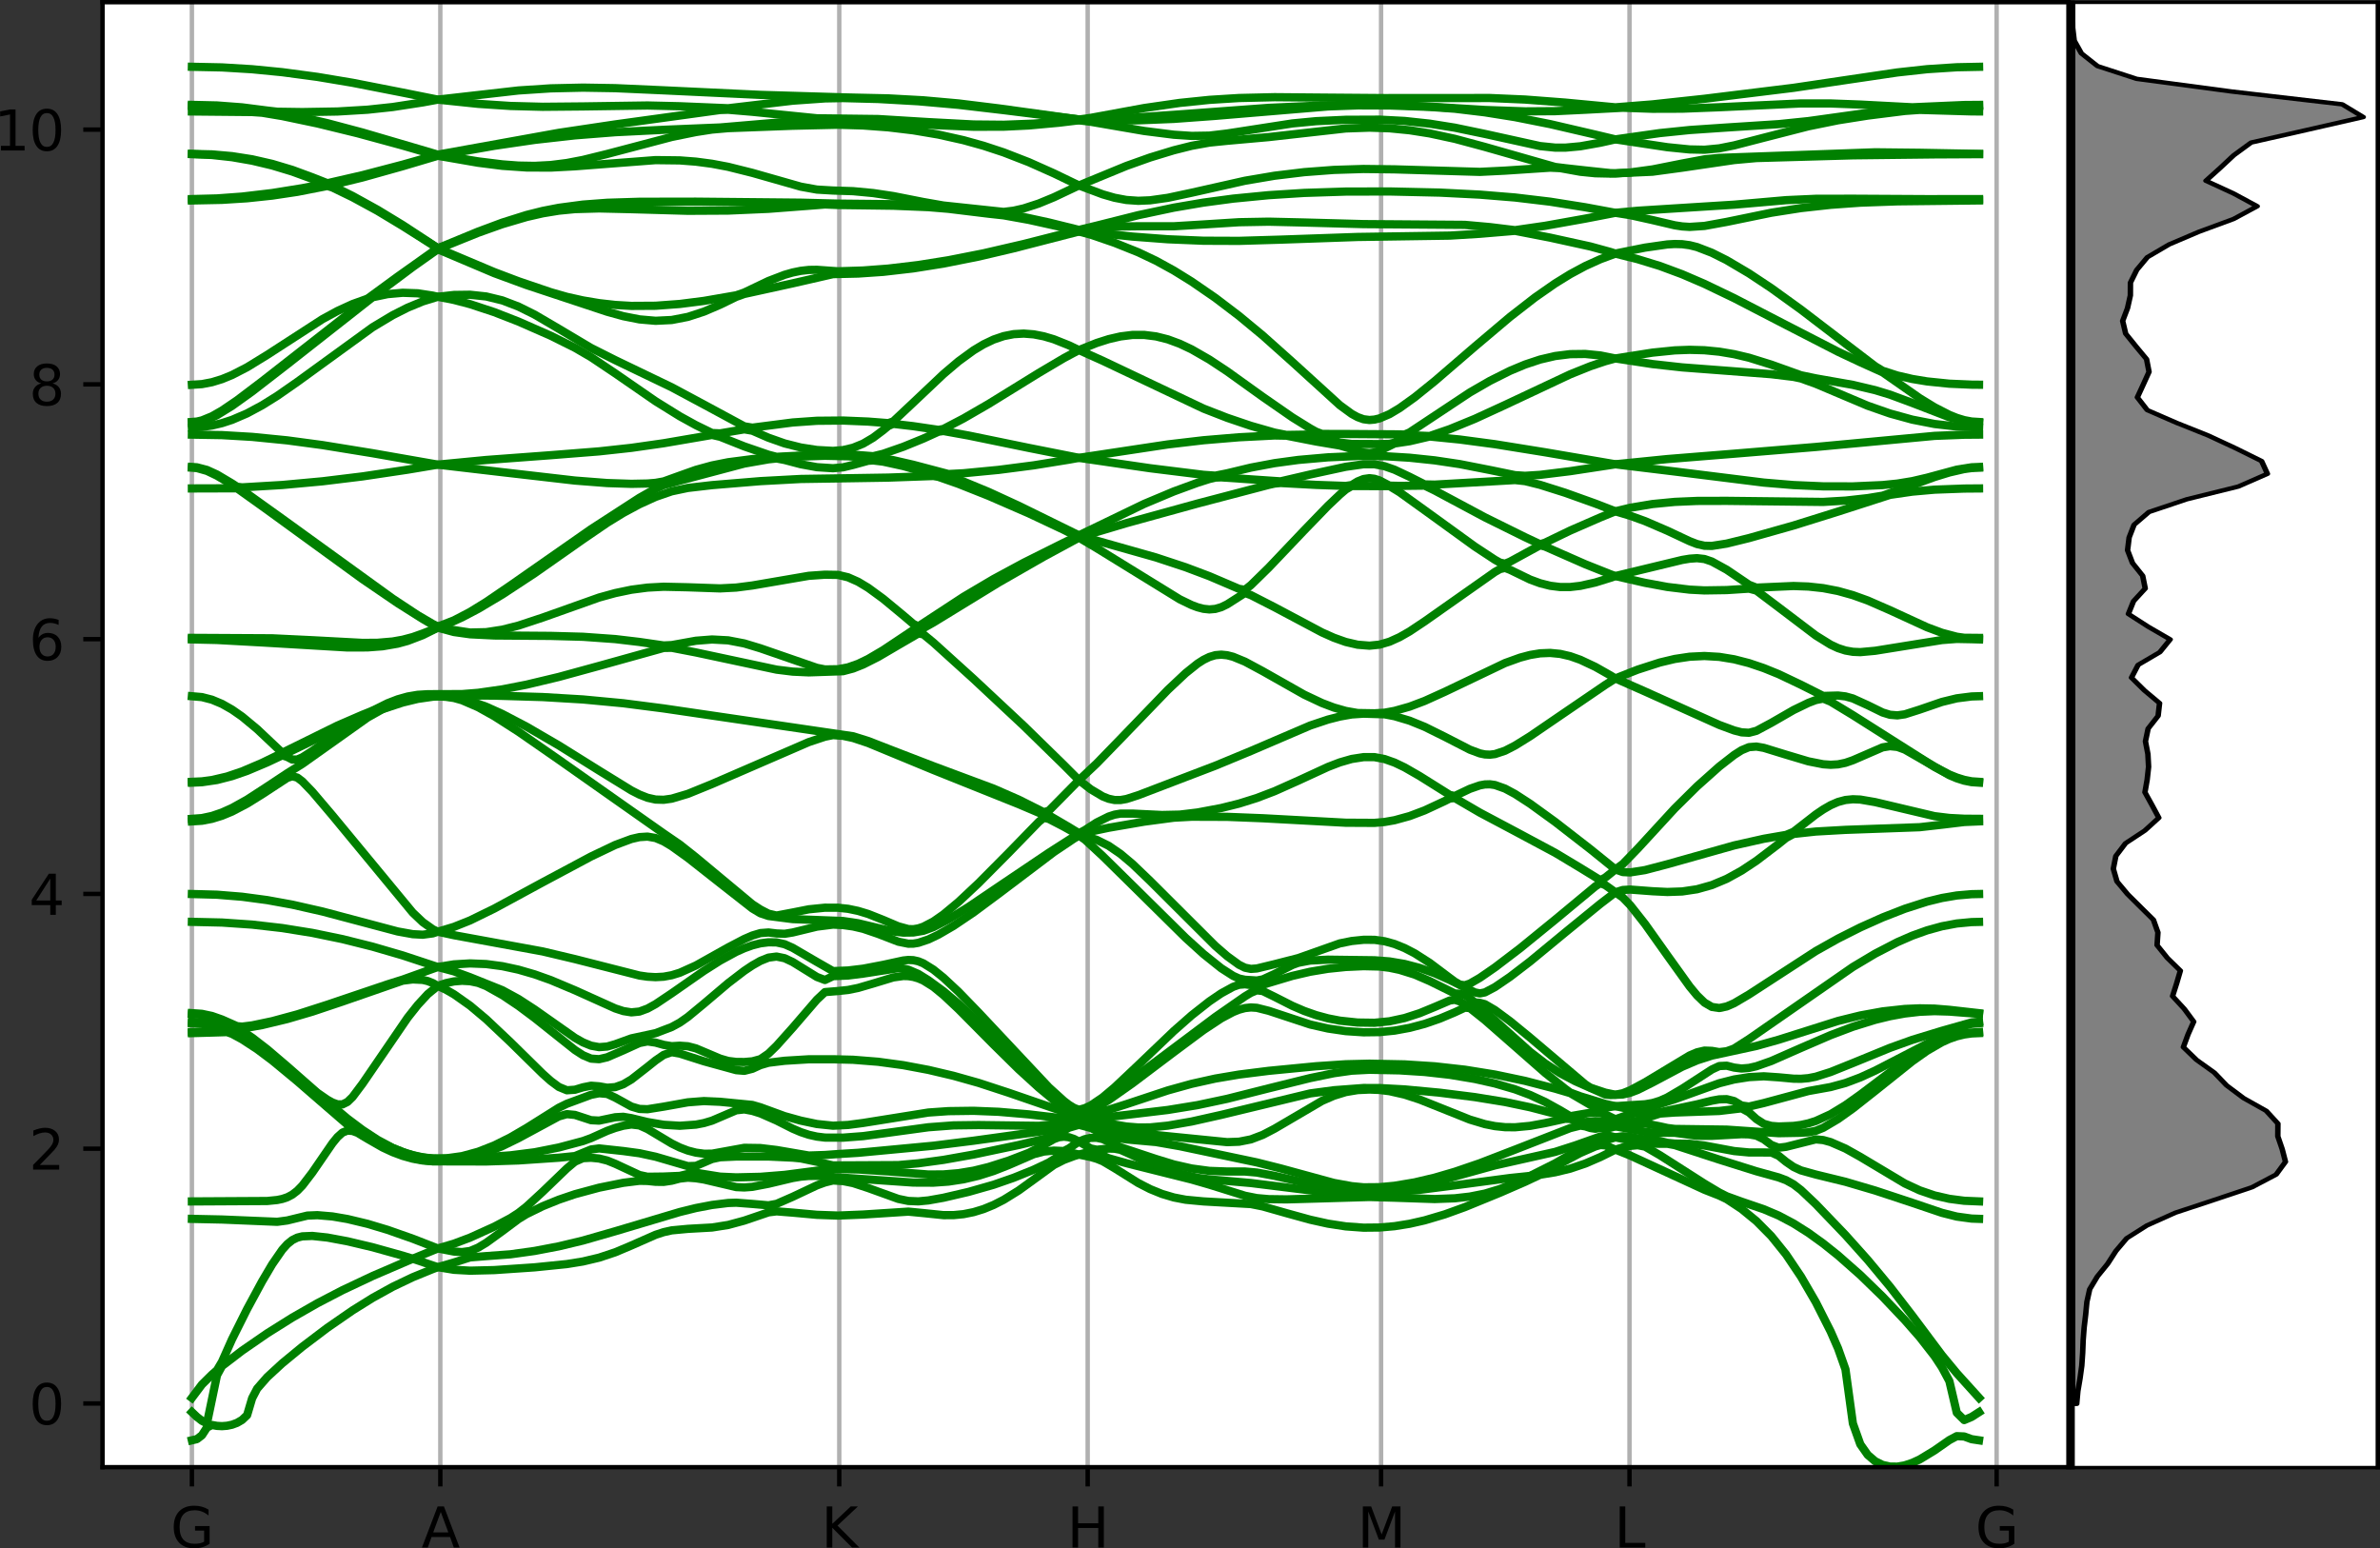 <?xml version="1.0" encoding="UTF-8" standalone="no"?>
<svg
   width="432.34pt"
   height="281.253pt"
   viewBox="0 0 432.34 281.253"
   version="1.1"
   id="svg95"
   sodipodi:docname="combined.svg"
   inkscape:version="1.3.2 (091e20ef0f, 2023-11-25, custom)"
   xml:space="preserve"
   xmlns:inkscape="http://www.inkscape.org/namespaces/inkscape"
   xmlns:sodipodi="http://sodipodi.sourceforge.net/DTD/sodipodi-0.dtd"
   xmlns:xlink="http://www.w3.org/1999/xlink"
   xmlns="http://www.w3.org/2000/svg"
   xmlns:svg="http://www.w3.org/2000/svg"
   xmlns:rdf="http://www.w3.org/1999/02/22-rdf-syntax-ns#"
   xmlns:cc="http://creativecommons.org/ns#"
   xmlns:dc="http://purl.org/dc/elements/1.1/"><rect x="0" y="0" width="432.34" height="281.253" fill="#333333" stroke="none"/><sodipodi:namedview
     id="namedview95"
     pagecolor="#ffffff"
     bordercolor="#000000"
     borderopacity="0.25"
     inkscape:showpageshadow="2"
     inkscape:pageopacity="0.0"
     inkscape:pagecheckerboard="0"
     inkscape:deskcolor="#d1d1d1"
     inkscape:document-units="pt"
     inkscape:zoom="1.4142136"
     inkscape:cx="171.11984"
     inkscape:cy="131.52186"
     inkscape:window-width="1876"
     inkscape:window-height="1052"
     inkscape:window-x="0"
     inkscape:window-y="0"
     inkscape:window-maximized="1"
     inkscape:current-layer="figure_1" /><defs
     id="defs1"><style
       type="text/css"
       id="style1">*{stroke-linejoin: round; stroke-linecap: butt}</style><style
       type="text/css"
       id="style1-7">*{stroke-linejoin: round; stroke-linecap: butt}</style><clipPath
       id="p47e690d9c2"><rect
         x="7.2"
         y="7.2"
         width="334.8"
         height="55.44"
         id="rect7" /></clipPath></defs><g
     id="figure_1"
     inkscape:label="figure_1 BAND"
     transform="translate(-21.977,-6.8)"><g
       id="axes_1"><g
         id="patch_2"><path
           d="M 40.603,273.312 H 397.723 V 7.2 H 40.603 Z"
           style="fill:#ffffff"
           id="path2" /></g><g
         id="matplotlib.axis_1"><g
           id="xtick_1"><g
             id="line2d_1"><path
               d="M 56.836,273.312 V 7.2"
               clip-path="url(#p771fe4705c)"
               style="fill:none;stroke:#b0b0b0;stroke-width:0.8;stroke-linecap:square"
               id="path3" /></g><g
             id="line2d_2"><defs
               id="defs3"><path
                 id="m2f06e651be"
                 d="M 0,0 V 3.5"
                 style="stroke:#000000;stroke-width:0.8" /></defs><g
               id="g3"><use
                 xlink:href="#m2f06e651be"
                 x="56.836"
                 y="273.312"
                 style="stroke:#000000;stroke-width:0.8"
                 id="use3" /></g></g><g
             id="text_1"><!-- G --><g
               transform="matrix(0.1,0,0,-0.1,52.962,287.91)"
               id="g4"><defs
                 id="defs4"><path
                   id="DejaVuSans-47"
                   d="M 3809,666 V 1919 H 2778 v 519 H 4434 V 434 Q 4069,175 3628,42 3188,-91 2688,-91 1594,-91 976,548 359,1188 359,2328 q 0,1144 617,1783 618,639 1712,639 456,0 867,-113 411,-112 758,-331 v -672 q -350,297 -744,447 -394,150 -828,150 -857,0 -1287,-478 -429,-478 -429,-1425 0,-944 429,-1422 430,-478 1287,-478 334,0 596,58 263,58 472,180 z"
                   transform="scale(0.016)" /></defs><use
                 xlink:href="#DejaVuSans-47"
                 id="use4" /></g></g></g><g
           id="xtick_2"><g
             id="line2d_3"><path
               d="M 101.964,273.312 V 7.2"
               clip-path="url(#p771fe4705c)"
               style="fill:none;stroke:#b0b0b0;stroke-width:0.8;stroke-linecap:square"
               id="path4" /></g><g
             id="line2d_4"><g
               id="g5"><use
                 xlink:href="#m2f06e651be"
                 x="101.964"
                 y="273.312"
                 style="stroke:#000000;stroke-width:0.8"
                 id="use5" /></g></g><g
             id="text_2"><!-- A --><g
               transform="matrix(0.1,0,0,-0.1,98.544,287.91)"
               id="g6"><defs
                 id="defs5"><path
                   id="DejaVuSans-41"
                   d="M 2188,4044 1331,1722 h 1716 z m -357,622 h 716 L 4325,0 H 3669 L 3244,1197 H 1141 L 716,0 H 50 Z"
                   transform="scale(0.016)" /></defs><use
                 xlink:href="#DejaVuSans-41"
                 id="use6" /></g></g></g><g
           id="xtick_3"><g
             id="line2d_5"><path
               d="M 174.433,273.312 V 7.2"
               clip-path="url(#p771fe4705c)"
               style="fill:none;stroke:#b0b0b0;stroke-width:0.8;stroke-linecap:square"
               id="path6" /></g><g
             id="line2d_6"><g
               id="g7"><use
                 xlink:href="#m2f06e651be"
                 x="174.433"
                 y="273.312"
                 style="stroke:#000000;stroke-width:0.8"
                 id="use7" /></g></g><g
             id="text_3"><!-- K --><g
               transform="matrix(0.1,0,0,-0.1,171.154,287.91)"
               id="g8"><defs
                 id="defs7"><path
                   id="DejaVuSans-4b"
                   d="m 628,4666 h 631 V 2694 l 2094,1972 h 813 L 1850,2491 4331,0 H 3500 L 1259,2247 V 0 H 628 Z"
                   transform="scale(0.016)" /></defs><use
                 xlink:href="#DejaVuSans-4b"
                 id="use8" /></g></g></g><g
           id="xtick_4"><g
             id="line2d_7"><path
               d="M 219.561,273.312 V 7.2"
               clip-path="url(#p771fe4705c)"
               style="fill:none;stroke:#b0b0b0;stroke-width:0.8;stroke-linecap:square"
               id="path8" /></g><g
             id="line2d_8"><g
               id="g9"><use
                 xlink:href="#m2f06e651be"
                 x="219.561"
                 y="273.312"
                 style="stroke:#000000;stroke-width:0.8"
                 id="use9" /></g></g><g
             id="text_4"><!-- H --><g
               transform="matrix(0.1,0,0,-0.1,215.801,287.91)"
               id="g10"><defs
                 id="defs9"><path
                   id="DejaVuSans-48"
                   d="m 628,4666 h 631 V 2753 h 2294 v 1913 h 631 V 0 H 3553 V 2222 H 1259 V 0 H 628 Z"
                   transform="scale(0.016)" /></defs><use
                 xlink:href="#DejaVuSans-48"
                 id="use10" /></g></g></g><g
           id="xtick_5"><g
             id="line2d_9"><path
               d="M 272.858,273.312 V 7.2"
               clip-path="url(#p771fe4705c)"
               style="fill:none;stroke:#b0b0b0;stroke-width:0.8;stroke-linecap:square"
               id="path10" /></g><g
             id="line2d_10"><g
               id="g11"><use
                 xlink:href="#m2f06e651be"
                 x="272.858"
                 y="273.312"
                 style="stroke:#000000;stroke-width:0.8"
                 id="use11" /></g></g><g
             id="text_5"><!-- M --><g
               transform="matrix(0.1,0,0,-0.1,268.544,287.91)"
               id="g12"><defs
                 id="defs11"><path
                   id="DejaVuSans-4d"
                   d="m 628,4666 h 941 L 2759,1491 3956,4666 h 941 V 0 H 4281 V 4097 L 3078,897 H 2444 L 1241,4097 V 0 H 628 Z"
                   transform="scale(0.016)" /></defs><use
                 xlink:href="#DejaVuSans-4d"
                 id="use12" /></g></g></g><g
           id="xtick_6"><g
             id="line2d_11"><path
               d="M 317.987,273.312 V 7.2"
               clip-path="url(#p771fe4705c)"
               style="fill:none;stroke:#b0b0b0;stroke-width:0.8;stroke-linecap:square"
               id="path12" /></g><g
             id="line2d_12"><g
               id="g13"><use
                 xlink:href="#m2f06e651be"
                 x="317.987"
                 y="273.312"
                 style="stroke:#000000;stroke-width:0.8"
                 id="use13" /></g></g><g
             id="text_6"><!-- L --><g
               transform="matrix(0.1,0,0,-0.1,315.201,287.91)"
               id="g14"><defs
                 id="defs13"><path
                   id="DejaVuSans-4c"
                   d="m 628,4666 h 631 V 531 H 3531 V 0 H 628 Z"
                   transform="scale(0.016)" /></defs><use
                 xlink:href="#DejaVuSans-4c"
                 id="use14" /></g></g></g><g
           id="xtick_7"><g
             id="line2d_13"><path
               d="M 384.676,273.312 V 7.2"
               clip-path="url(#p771fe4705c)"
               style="fill:none;stroke:#b0b0b0;stroke-width:0.8;stroke-linecap:square"
               id="path14" /></g><g
             id="line2d_14"><g
               id="g15"><use
                 xlink:href="#m2f06e651be"
                 x="384.676"
                 y="273.312"
                 style="stroke:#000000;stroke-width:0.8"
                 id="use15" /></g></g><g
             id="text_7"><!-- G --><g
               transform="matrix(0.1,0,0,-0.1,380.802,287.91)"
               id="g16"><use
                 xlink:href="#DejaVuSans-47"
                 id="use16" /></g></g></g></g><g
         id="matplotlib.axis_2"><g
           id="ytick_1"><g
             id="line2d_15"><defs
               id="defs16"><path
                 id="m4122864324"
                 d="M 0,0 H -3.5"
                 style="stroke:#000000;stroke-width:0.8" /></defs><g
               id="g17"><use
                 xlink:href="#m4122864324"
                 x="40.603"
                 y="261.742"
                 style="stroke:#000000;stroke-width:0.8"
                 id="use17" /></g></g><g
             id="text_8"><!-- 0 --><g
               transform="matrix(0.1,0,0,-0.1,27.241,265.541)"
               id="g18"><defs
                 id="defs17"><path
                   id="DejaVuSans-30"
                   d="m 2034,4250 q -487,0 -733,-480 -245,-479 -245,-1442 0,-959 245,-1439 246,-480 733,-480 491,0 736,480 246,480 246,1439 0,963 -246,1442 -245,480 -736,480 z m 0,500 q 785,0 1199,-621 414,-620 414,-1801 0,-1178 -414,-1799 -414,-620 -1199,-620 -784,0 -1198,620 -414,621 -414,1799 0,1181 414,1801 414,621 1198,621 z"
                   transform="scale(0.016)" /></defs><use
                 xlink:href="#DejaVuSans-30"
                 id="use18" /></g></g></g><g
           id="ytick_2"><g
             id="line2d_16"><g
               id="g19"><use
                 xlink:href="#m4122864324"
                 x="40.603"
                 y="215.462"
                 style="stroke:#000000;stroke-width:0.8"
                 id="use19" /></g></g><g
             id="text_9"><!-- 2 --><g
               transform="matrix(0.1,0,0,-0.1,27.241,219.261)"
               id="g20"><defs
                 id="defs19"><path
                   id="DejaVuSans-32"
                   d="M 1228,531 H 3431 V 0 H 469 v 531 q 359,372 979,998 621,627 780,809 303,340 423,576 121,236 121,464 0,372 -261,606 -261,235 -680,235 -297,0 -627,-103 -329,-103 -704,-313 v 638 q 381,153 712,231 332,78 607,78 725,0 1156,-363 431,-362 431,-968 0,-288 -108,-546 -107,-257 -392,-607 -78,-91 -497,-524 Q 1991,1309 1228,531 Z"
                   transform="scale(0.016)" /></defs><use
                 xlink:href="#DejaVuSans-32"
                 id="use20" /></g></g></g><g
           id="ytick_3"><g
             id="line2d_17"><g
               id="g21"><use
                 xlink:href="#m4122864324"
                 x="40.603"
                 y="169.181"
                 style="stroke:#000000;stroke-width:0.8"
                 id="use21" /></g></g><g
             id="text_10"><!-- 4 --><g
               transform="matrix(0.1,0,0,-0.1,27.241,172.98)"
               id="g22"><defs
                 id="defs21"><path
                   id="DejaVuSans-34"
                   d="M 2419,4116 825,1625 h 1594 z m -166,550 h 794 V 1625 h 666 V 1100 H 3047 V 0 H 2419 V 1100 H 313 v 609 z"
                   transform="scale(0.016)" /></defs><use
                 xlink:href="#DejaVuSans-34"
                 id="use22" /></g></g></g><g
           id="ytick_4"><g
             id="line2d_18"><g
               id="g23"><use
                 xlink:href="#m4122864324"
                 x="40.603"
                 y="122.901"
                 style="stroke:#000000;stroke-width:0.8"
                 id="use23" /></g></g><g
             id="text_11"><!-- 6 --><g
               transform="matrix(0.1,0,0,-0.1,27.241,126.7)"
               id="g24"><defs
                 id="defs23"><path
                   id="DejaVuSans-36"
                   d="m 2113,2584 q -425,0 -674,-291 -248,-290 -248,-796 0,-503 248,-796 249,-292 674,-292 425,0 673,292 248,293 248,796 0,506 -248,796 -248,291 -673,291 z m 1253,1979 v -575 q -238,112 -480,171 -242,60 -480,60 -625,0 -955,-422 -329,-422 -376,-1275 184,272 462,417 279,145 613,145 703,0 1111,-427 408,-426 408,-1160 0,-719 -425,-1154 -425,-434 -1131,-434 -810,0 -1238,620 -428,621 -428,1799 0,1106 525,1764 525,658 1409,658 238,0 480,-47 242,-47 505,-140 z"
                   transform="scale(0.016)" /></defs><use
                 xlink:href="#DejaVuSans-36"
                 id="use24" /></g></g></g><g
           id="ytick_5"><g
             id="line2d_19"><g
               id="g25"><use
                 xlink:href="#m4122864324"
                 x="40.603"
                 y="76.621"
                 style="stroke:#000000;stroke-width:0.8"
                 id="use25" /></g></g><g
             id="text_12"><!-- 8 --><g
               transform="matrix(0.1,0,0,-0.1,27.241,80.42)"
               id="g26"><defs
                 id="defs25"><path
                   id="DejaVuSans-38"
                   d="m 2034,2216 q -450,0 -708,-241 -257,-241 -257,-662 0,-422 257,-663 258,-241 708,-241 450,0 709,242 260,243 260,662 0,421 -258,662 -257,241 -711,241 z m -631,268 q -406,100 -633,378 -226,279 -226,679 0,559 398,884 399,325 1092,325 697,0 1094,-325 397,-325 397,-884 0,-400 -227,-679 -226,-278 -629,-378 456,-106 710,-416 255,-309 255,-755 Q 3634,634 3220,271 2806,-91 2034,-91 1263,-91 848,271 434,634 434,1313 q 0,446 256,755 257,310 713,416 z m -231,997 q 0,-362 226,-565 227,-203 636,-203 407,0 636,203 230,203 230,565 0,363 -230,566 -229,203 -636,203 -409,0 -636,-203 -226,-203 -226,-566 z"
                   transform="scale(0.016)" /></defs><use
                 xlink:href="#DejaVuSans-38"
                 id="use26" /></g></g></g><g
           id="ytick_6"><g
             id="line2d_20"><g
               id="g27"><use
                 xlink:href="#m4122864324"
                 x="40.603"
                 y="30.34"
                 style="stroke:#000000;stroke-width:0.8"
                 id="use27" /></g></g><g
             id="text_13"><!-- 10 --><g
               transform="matrix(0.1,0,0,-0.1,20.878,34.139)"
               id="g29"><defs
                 id="defs27"><path
                   id="DejaVuSans-31"
                   d="M 794,531 H 1825 V 4091 L 703,3866 v 575 l 1116,225 h 631 V 531 H 3481 V 0 H 794 Z"
                   transform="scale(0.016)" /></defs><use
                 xlink:href="#DejaVuSans-31"
                 id="use28" /><use
                 xlink:href="#DejaVuSans-30"
                 x="63.623"
                 id="use29" /></g></g></g></g><g
         id="line2d_21"><path
           d="m 56.836,268.431 0.912,-0.217 0.912,-0.699 0.912,-1.405 0.912,-0.462 0.912,0.165 0.912,0.047 0.912,-0.069 0.912,-0.193 0.912,-0.338 0.912,-0.532 0.912,-0.868 0.912,-3.076 0.912,-1.742 1.823,-2.086 2.735,-2.517 3.647,-3.001 4.559,-3.449 4.559,-3.15 3.647,-2.273 3.647,-2.017 3.647,-1.742 3.647,-1.487 0.912,-0.338 v 0 l 2.93,0.477 2.93,0.161 4.395,-0.109 7.326,-0.499 5.861,-0.594 2.93,-0.474 2.93,-0.695 2.93,-0.974 2.93,-1.237 4.395,-1.938 1.465,-0.479 1.465,-0.325 2.93,-0.274 4.395,-0.246 2.93,-0.463 2.93,-0.793 4.395,-1.497 1.465,-0.182 2.93,0.231 4.395,0.399 3.842,0.136 4.559,-0.186 8.205,-0.53 2.735,0.265 3.647,0.374 1.823,-0.002 1.823,-0.177 1.823,-0.366 1.823,-0.56 1.823,-0.75 1.823,-0.93 2.735,-1.697 2.735,-1.98 3.647,-2.653 1.823,-0.924 1.823,-0.683 0.912,-0.28 v 0 l 2.154,0.449 1.077,0.315 1.077,0.434 2.154,1.269 4.308,2.698 2.154,1.105 2.154,0.878 2.154,0.64 2.154,0.416 3.231,0.304 8.617,0.481 2.154,0.431 4.308,1.223 4.308,1.189 3.231,0.716 3.231,0.496 3.231,0.235 2.901,-0.03 2.735,-0.241 2.735,-0.439 2.735,-0.623 3.647,-1.083 3.647,-1.318 6.382,-2.612 4.559,-1.984 2.735,-1.289 2.735,-0.445 2.735,-0.661 2.735,-0.923 2.735,-1.181 2.735,-1.353 v 0 l 2.696,1.08 13.482,6.213 2.696,1.061 1.348,0.646 2.696,1.777 2.696,2.208 2.696,2.721 2.696,3.349 2.696,4.01 2.696,4.639 2.696,5.326 1.348,3.081 1.348,3.8 1.348,9.839 1.348,3.781 1.348,1.918 1.348,1.157 1.348,0.668 1.348,0.302 1.348,0.008 1.348,-0.237 1.348,-0.444 1.348,-0.619 2.696,-1.637 2.696,-1.881 1.348,-0.716 1.348,0.058 1.348,0.493 1.348,0.203 v 0"
           clip-path="url(#p771fe4705c)"
           style="fill:none;stroke:#008000;stroke-width:1.5;stroke-linecap:square"
           id="path44" /></g><g
         id="line2d_22"><path
           d="m 56.836,263.317 0.912,0.865 0.912,0.705 0.912,0.464 1.823,-8.745 0.912,-1.666 3.647,-2.792 4.559,-3.145 4.559,-2.86 4.559,-2.606 4.559,-2.371 5.47,-2.579 7.294,-3.14 4.559,1.537 v 0 l 2.93,-0.851 2.93,-0.925 2.93,-0.236 4.395,-0.325 4.395,-0.613 4.395,-0.838 4.395,-1.054 5.861,-1.686 11.721,-3.493 2.93,-0.723 2.93,-0.56 2.93,-0.359 1.465,-0.051 2.93,0.224 2.93,0.251 1.465,-0.267 2.93,-1.282 4.395,-2.073 1.465,-0.532 1.465,-0.36 v 0 l 1.823,0.114 1.823,0.363 2.735,0.897 5.47,1.972 1.823,0.376 1.823,0.074 1.823,-0.171 2.735,-0.487 4.559,-1.062 4.559,-1.3 3.647,-1.269 3.647,-1.474 2.735,-1.293 1.823,-1.153 0.912,-0.641 0.912,-0.076 1.823,0.425 v 0 l 2.154,-0.552 1.077,0.226 2.154,0.992 3.231,0.903 11.848,2.962 3.231,0.932 6.462,2.016 2.154,0.429 2.154,0.19 3.231,0.043 6.462,-0.183 8.617,-0.253 v 0 l 4.559,0.127 7.294,0.247 3.647,-0.136 2.735,-0.311 2.735,-0.543 2.735,-0.827 2.735,-1.106 2.735,-1.268 1.823,-0.311 7.294,-3.862 2.735,-1.191 0.912,-0.257 0.912,0.059 1.823,0.775 v 0 l 1.348,-0.398 1.348,-0.281 1.348,-0.122 1.348,0.258 2.696,1.564 8.089,5.166 2.696,1.611 1.348,0.681 2.696,0.975 4.045,1.381 2.696,1.147 2.696,1.427 2.696,1.703 2.696,1.945 2.696,2.153 4.045,3.569 4.045,3.93 4.045,4.269 2.696,3.073 2.696,3.45 1.348,2.043 1.348,2.504 1.348,5.742 1.348,1.337 1.348,-0.572 1.348,-0.863 v 0"
           clip-path="url(#p771fe4705c)"
           style="fill:none;stroke:#008000;stroke-width:1.5;stroke-linecap:square"
           id="path45" /></g><g
         id="line2d_23"><path
           d="m 56.836,260.72 1.823,-2.426 1.823,-1.799 0.912,-0.797 0.912,-1.54 1.823,-4.091 2.735,-5.47 2.735,-5.052 1.823,-3.087 1.823,-2.639 0.912,-1.018 0.912,-0.736 0.912,-0.451 0.912,-0.229 1.823,-0.077 2.735,0.292 3.647,0.68 4.559,1.081 5.47,1.527 1.823,0.56 4.559,-1.865 v 0 l 2.93,0.562 1.465,0.096 1.465,-0.195 1.465,-0.615 1.465,-0.879 2.93,-2.121 2.93,-2.188 1.465,-0.896 2.93,-1.436 2.93,-1.187 2.93,-0.996 4.395,-1.187 4.395,-0.885 2.93,-0.363 1.465,0.028 1.465,0.151 1.465,0.018 1.465,-0.217 1.465,-0.385 1.465,-0.163 1.465,0.104 1.465,0.229 5.861,1.377 1.465,0.066 1.465,-0.11 2.93,-0.561 4.395,-1.046 1.465,-0.246 1.465,-0.131 1.465,-0.006 17.518,1.212 3.647,0.016 2.735,-0.194 2.735,-0.414 2.735,-0.644 2.735,-0.866 2.735,-1.078 4.559,-1.978 1.823,-0.476 1.823,-0.17 1.823,0.075 0.912,-0.469 1.823,-1.247 v 0 l 2.154,1.255 1.077,0.225 2.154,-0.211 1.077,0.026 1.077,0.2 2.154,0.965 3.231,1.527 2.154,0.834 3.231,0.99 3.231,0.774 2.154,0.281 7.539,0.661 11.848,1.469 4.308,0.282 5.385,0.1 v 0 l 3.647,-0.144 5.47,-0.468 6.382,-0.815 10.029,-1.334 3.647,-0.378 4.559,-2.289 2.735,-1.577 2.735,-1.669 0.912,-0.455 0.912,-0.273 1.823,-0.185 1.823,-0.56 v 0 l 5.393,1.099 2.696,0.071 1.348,-0.005 1.348,0.245 8.089,2.636 6.741,2.115 4.045,1.119 1.348,0.505 1.348,0.747 1.348,1.036 2.696,2.555 5.393,5.622 4.045,4.519 4.045,4.869 4.045,5.245 5.393,7.208 2.696,3.26 4.045,4.473 v 0"
           clip-path="url(#p771fe4705c)"
           style="fill:none;stroke:#008000;stroke-width:1.5;stroke-linecap:square"
           id="path46" /></g><g
         id="line2d_24"><path
           d="m 56.836,228.207 5.47,0.117 10.029,0.417 1.823,-0.242 3.647,-0.887 1.823,-0.077 2.735,0.231 2.735,0.469 3.647,0.874 3.647,1.096 4.559,1.603 4.559,1.772 v 0 l 2.93,-0.867 2.93,-1.102 4.395,-1.988 2.93,-1.55 1.465,-0.945 1.465,-1.151 2.93,-2.698 4.395,-4.231 1.465,-1.228 1.465,-0.642 1.465,-0.074 1.465,0.142 1.465,0.365 1.465,0.589 4.395,2.041 1.465,0.316 2.93,-0.036 2.93,-0.121 1.465,-0.346 1.465,-0.223 4.395,0.705 2.93,0.133 4.395,-0.102 4.395,-0.351 5.861,-0.761 2.93,-0.322 v 0 l 4.559,0.101 5.47,0.351 7.294,0.562 2.735,-0.015 2.735,-0.224 2.735,-0.453 2.735,-0.671 3.647,-1.163 3.647,-1.405 1.823,-0.926 2.735,-1.573 0.912,-0.333 0.912,-0.109 0.912,0.105 0.912,0.309 0.912,0.476 1.077,-0.433 1.077,-0.239 1.077,-0.013 1.077,0.229 2.154,0.975 1.077,0.505 6.462,2.143 3.231,0.989 3.231,0.734 3.231,0.436 3.231,0.116 3.231,-7e-4 2.154,0.186 3.231,0.599 10.771,2.432 3.231,0.399 3.231,0.118 v 0 l 2.735,-0.079 2.735,-0.29 2.735,-0.52 3.647,-0.935 10.941,-3.02 10.941,-2.457 3.647,-1.176 4.559,-1.613 0.912,-0.145 0.912,0.067 0.912,0.224 v 0 l 1.348,-0.2 1.348,0.097 1.348,0.294 4.045,0.478 1.348,0.332 1.348,0.135 2.696,0.038 2.696,0.315 5.393,1.005 2.696,0.255 4.045,0.009 1.348,0.599 1.348,1.093 1.348,0.928 1.348,0.626 2.696,0.752 5.393,1.317 5.393,1.589 6.741,2.227 5.393,1.826 2.696,0.678 2.696,0.367 1.348,0.047 v 0"
           clip-path="url(#p771fe4705c)"
           style="fill:none;stroke:#008000;stroke-width:1.5;stroke-linecap:square"
           id="path47" /></g><g
         id="line2d_25"><path
           d="m 56.836,225.039 13.676,-0.076 1.823,-0.184 0.912,-0.188 0.912,-0.305 0.912,-0.48 0.912,-0.704 0.912,-0.936 1.823,-2.382 3.647,-5.31 0.912,-1.123 0.912,-0.818 0.912,-0.363 0.912,0.068 0.912,0.333 1.823,1.098 2.735,1.569 1.823,0.849 1.823,0.68 1.823,0.506 1.823,0.33 1.823,0.154 9.703,0.021 5.861,-0.187 7.326,-0.497 2.93,-0.296 2.93,-1.196 1.465,-0.194 4.395,0.476 2.93,0.397 2.93,0.632 5.861,1.71 1.465,-0.043 2.93,-1.249 1.465,-0.316 2.93,-0.136 5.861,-0.002 4.395,0.203 1.465,0.14 2.93,0.614 2.93,0.664 v 0 l 11.852,-0.06 3.647,-0.324 4.559,-0.624 5.47,-0.972 8.205,-1.729 5.47,-1.305 0.912,-0.311 1.823,-1.001 0.912,-0.524 1.823,-0.532 v 0 l 2.154,0.574 2.154,1.065 2.154,0.695 2.154,0.316 5.385,0.484 4.308,0.753 14.002,2.945 4.308,1.084 9.694,2.645 3.231,0.588 2.154,0.208 2.901,-0.024 2.735,-0.258 3.647,-0.614 3.647,-0.861 3.647,-1.066 4.559,-1.561 6.382,-2.462 10.029,-3.913 1.823,-0.452 0.912,0.139 0.912,0.298 0.912,0.138 0.912,-0.157 0.912,0.09 0.912,-0.118 0.912,-0.257 v 0 l 5.393,0.99 1.348,0.16 4.045,0.026 4.045,0.544 2.696,0.006 5.393,-0.297 1.348,0.033 1.348,0.234 1.348,0.664 1.348,1.016 1.348,0.511 1.348,-0.164 5.393,-1.355 1.348,0.129 1.348,0.371 2.696,1.173 2.696,1.509 8.089,4.832 2.696,1.251 2.696,0.923 2.696,0.616 2.696,0.352 2.696,0.115 v 0"
           clip-path="url(#p771fe4705c)"
           style="fill:none;stroke:#008000;stroke-width:1.5;stroke-linecap:square"
           id="path48" /></g><g
         id="line2d_26"><path
           d="m 56.836,194.466 3.647,-0.103 2.735,-0.083 0.912,0.325 1.823,0.988 2.735,1.785 2.735,2.052 4.559,3.769 9.117,7.899 2.735,1.935 4.559,2.454 2.735,1.126 1.823,0.549 1.823,0.376 1.823,0.199 2.377,-0.014 2.93,-0.343 2.93,-0.287 5.861,-0.426 4.395,-0.555 4.395,-0.871 4.395,-1.17 1.465,-0.535 2.93,-1.316 1.465,-0.529 1.465,-0.407 1.465,-0.221 1.465,0.168 1.465,0.66 4.395,2.627 1.465,0.722 1.465,0.558 1.465,0.377 1.465,0.198 1.465,-0.008 5.861,-1.065 2.93,0.043 2.93,0.353 5.861,1.005 2.93,-0.097 2.377,-0.174 3.647,-0.222 13.676,-1.288 7.294,-0.911 16.411,-2.265 1.823,-0.62 1.989,-0.001 2.154,0.679 2.154,0.32 21.541,2.147 2.154,-0.077 2.154,-0.424 2.154,-0.818 2.154,-1.124 8.617,-5.054 2.154,-0.932 2.154,-0.666 2.154,-0.361 2.154,-0.097 v 0 l 1.823,0.073 1.823,0.226 2.735,0.621 2.735,0.896 3.647,1.456 5.47,2.19 2.735,0.821 1.823,0.363 1.823,0.191 1.823,0.018 2.735,-0.256 2.735,-0.499 3.647,-0.793 0.912,0.038 2.735,0.826 2.735,0.794 0.912,-0.365 0.912,-0.164 0.912,0.245 v 0 l 1.348,-0.247 4.045,-0.276 2.696,0.53 1.348,0.299 1.348,0.17 9.438,0.125 9.438,0.645 4.045,-0.073 1.348,-0.09 1.348,-0.268 1.348,-0.545 2.696,-1.592 2.696,-1.921 4.045,-3.189 6.741,-5.39 2.696,-1.9 2.696,-1.56 1.348,-0.603 1.348,-0.467 1.348,-0.327 1.348,-0.191 1.348,-0.062 v 0"
           clip-path="url(#p771fe4705c)"
           style="fill:none;stroke:#008000;stroke-width:1.5;stroke-linecap:square"
           id="path49" /></g><g
         id="line2d_27"><path
           d="m 56.836,194.261 3.647,-0.11 1.823,-0.123 0.912,0.089 1.823,0.632 1.823,0.986 2.735,1.789 1.823,1.49 10.029,8.812 3.647,2.833 2.735,1.811 2.735,1.556 2.735,1.321 2.735,1.061 1.823,0.491 1.823,0.289 1.823,0.084 v 0 l 4.395,-0.095 1.465,-0.172 2.93,-0.846 2.93,-1.176 2.93,-1.434 7.326,-3.954 1.465,-0.412 1.465,0.14 2.93,0.958 1.465,0.077 2.93,-0.612 1.465,-0.082 1.465,0.245 2.93,0.711 2.93,0.494 2.93,0.179 2.93,-0.208 1.465,-0.284 1.465,-0.437 4.395,-1.88 1.465,-0.161 1.465,0.27 1.465,0.459 2.93,1.291 2.93,1.478 1.465,0.625 1.465,0.485 1.465,0.329 1.465,0.18 3.289,0.013 3.647,-0.277 4.559,-0.615 7.294,-0.996 4.559,-0.341 4.559,-0.059 10.941,0.141 2.735,-0.281 4.559,-0.74 v 0 l 1.077,0.198 1.077,-0.03 2.154,0.263 4.308,0.714 2.154,0.175 2.154,-0.015 3.231,-0.321 4.308,-0.747 5.385,-1.208 16.156,-3.898 4.308,-0.579 5.385,-0.403 2.901,0.009 4.559,0.245 6.382,0.597 6.382,0.802 5.47,0.89 4.559,0.955 4.559,1.183 1.823,0.478 0.912,0.02 1.823,0.891 0.912,0.102 1.823,-0.166 2.735,0.147 0.912,-0.467 v 0 l 1.348,0.424 1.348,0.055 1.348,-0.221 4.045,-1.301 2.696,-0.19 8.089,-0.281 4.045,-0.48 1.348,0.731 1.348,1.216 1.348,0.868 1.348,0.376 1.348,0.106 2.696,-0.103 1.348,-0.177 1.348,-0.291 1.348,-0.424 2.696,-1.232 2.696,-1.641 2.696,-1.916 10.786,-8.147 1.348,-0.827 1.348,-0.667 2.696,-0.981 2.696,-0.567 2.696,-0.185 v 0"
           clip-path="url(#p771fe4705c)"
           style="fill:none;stroke:#008000;stroke-width:1.5;stroke-linecap:square"
           id="path50" /></g><g
         id="line2d_28"><path
           d="m 56.836,192.667 1.823,0.126 1.823,0.372 2.735,0.806 0.912,-0.006 0.912,0.214 1.823,1.123 2.735,2.145 7.294,5.731 3.647,3.007 4.559,3.82 2.735,2.051 2.735,1.792 2.735,1.471 1.823,0.746 1.823,0.564 1.823,0.396 1.823,0.213 2.377,-0.019 2.93,-0.408 2.93,-0.796 2.93,-1.15 2.93,-1.46 2.93,-1.708 5.861,-3.681 1.465,-0.718 4.395,-1.624 1.465,-0.29 1.465,0.126 1.465,0.676 2.93,1.617 1.465,0.433 1.465,0.052 2.93,-0.466 4.395,-0.789 2.93,-0.226 2.93,0.131 4.395,0.428 1.465,0.145 1.465,0.425 4.395,1.607 2.93,0.815 2.93,0.617 2.93,0.307 v 0 l 2.735,-0.135 2.735,-0.362 11.852,-1.894 3.647,-0.255 4.559,-0.061 4.559,0.181 5.47,0.467 9.117,1.062 v 0 l 1.077,-0.199 2.154,-0.133 5.385,-0.629 7.539,-0.901 5.385,-0.878 5.385,-1.146 7.539,-1.903 7.539,-1.865 4.308,-0.885 3.231,-0.457 3.231,-0.168 v 0 l 5.47,0.111 4.559,0.291 4.559,0.511 4.559,0.761 3.647,0.819 3.647,1.064 2.735,1.019 2.735,1.264 2.735,1.512 1.823,1.087 1.823,-0.316 1.823,-0.307 0.912,-0.047 0.912,0.086 0.912,0.254 1.823,0.891 v 0 l 2.696,-0.95 1.348,-0.201 2.696,-0.004 1.348,-0.132 6.741,-1.428 2.696,-0.668 1.348,-0.24 1.348,-0.036 1.348,0.342 1.348,0.807 1.348,0.196 2.696,-0.637 8.089,-2.179 4.045,-0.727 2.696,-0.733 2.696,-1.014 2.696,-1.232 5.393,-2.784 9.438,-4.888 1.348,-0.489 1.348,-0.333 1.348,-0.122 v 0"
           clip-path="url(#p771fe4705c)"
           style="fill:none;stroke:#008000;stroke-width:1.5;stroke-linecap:square"
           id="path51" /></g><g
         id="line2d_29"><path
           d="m 56.836,192.392 1.823,0.113 1.823,0.333 3.647,0.942 0.912,-0.032 0.912,0.329 1.823,1.211 2.735,2.108 3.647,3.109 5.47,4.801 1.823,1.259 0.912,0.506 0.912,0.331 0.912,0.013 0.912,-0.45 0.912,-0.884 1.823,-2.433 8.205,-11.995 1.823,-2.303 1.823,-1.974 1.823,-1.484 v 0 l 1.465,0.68 1.465,0.838 2.93,2.067 2.93,2.458 4.395,4.148 5.861,5.763 1.465,1.308 1.465,1.089 1.465,0.604 1.465,-0.097 1.465,-0.44 1.465,-0.291 1.465,0.111 1.465,0.258 1.465,-0.114 1.465,-0.521 1.465,-0.868 2.93,-2.281 1.465,-1.173 1.465,-1.007 1.465,-0.497 1.465,0.256 4.395,1.402 5.861,1.611 1.465,0.121 1.465,-0.37 1.465,-0.671 1.465,-0.429 2.93,-0.359 4.395,-0.268 4.395,-0.005 v 0 l 3.647,0.091 4.559,0.363 4.559,0.62 4.559,0.856 4.559,1.076 4.559,1.285 5.47,1.791 10.029,3.451 1.823,0.251 0.912,-0.091 v 0 l 1.077,0.121 2.154,-0.177 2.154,-0.458 3.231,-1.022 7.539,-2.5 4.308,-1.196 4.308,-0.956 4.308,-0.727 5.385,-0.676 8.617,-0.835 5.385,-0.36 4.308,-0.104 v 0 l 6.382,0.127 5.47,0.351 5.47,0.612 5.47,0.881 5.47,1.15 5.47,1.416 2.735,0.808 3.647,2.131 0.912,0.338 0.912,0.176 0.912,0.011 1.823,-0.283 v 0 l 2.696,0.558 1.348,0.074 2.696,-0.602 4.045,-1.291 8.089,-2.907 2.696,-0.685 2.696,-0.425 2.696,-0.149 2.696,0.184 2.696,0.249 1.348,0.02 1.348,-0.115 1.348,-0.264 2.696,-0.853 4.045,-1.627 6.741,-2.761 4.045,-1.452 5.393,-1.647 5.393,-1.524 1.348,-0.13 v 0"
           clip-path="url(#p771fe4705c)"
           style="fill:none;stroke:#008000;stroke-width:1.5;stroke-linecap:square"
           id="path52" /></g><g
         id="line2d_30"><path
           d="m 56.836,190.971 1.823,0.167 1.823,0.473 1.823,0.733 2.735,1.273 0.912,0.027 3.647,-0.641 4.559,-1.096 4.559,-1.339 5.47,-1.834 10.941,-3.798 1.823,-0.226 1.823,0.089 0.912,0.217 0.912,0.36 0.912,0.515 v 0 l 1.465,-0.503 1.465,-0.313 1.465,-0.118 1.465,0.081 1.465,0.304 1.465,0.579 2.93,1.639 2.93,1.958 2.93,2.188 7.326,5.832 1.465,0.949 1.465,0.612 1.465,0.102 1.465,-0.344 2.93,-1.262 2.93,-1.331 1.465,-0.289 1.465,0.215 1.465,0.41 1.465,0.24 1.465,-0.086 1.465,0.101 1.465,0.383 2.93,1.236 1.465,0.621 1.465,0.425 1.465,0.182 1.465,0.012 1.465,-0.124 1.465,-0.395 1.465,-1.005 1.465,-1.427 2.93,-3.274 4.395,-5.102 1.465,-1.371 2.377,-0.194 1.823,-0.193 1.823,-0.369 2.735,-0.801 3.647,-1.108 1.823,-0.256 0.912,0.022 0.912,0.142 0.912,0.267 0.912,0.392 1.823,1.139 1.823,1.495 2.735,2.566 6.382,6.439 4.559,4.492 3.647,3.328 2.735,2.27 1.823,1.268 0.912,0.457 1.823,0.537 v 0 l 3.231,-0.974 2.154,-1.3 4.308,-3.03 7.539,-5.683 5.385,-4.005 3.231,-2.133 2.154,-1.145 1.077,-0.43 1.077,-0.29 1.077,-0.115 1.077,0.069 2.154,0.541 7.539,2.49 3.231,0.73 3.231,0.472 3.231,0.214 2.901,-0.037 2.735,-0.27 2.735,-0.5 2.735,-0.726 2.735,-0.946 2.735,-1.15 1.823,-0.846 0.912,0.07 2.735,2.181 4.559,3.995 6.382,5.602 3.647,2.903 0.912,0.669 1.823,0.678 4.559,1.39 1.823,0.407 v 0 l 2.696,-0.179 2.696,-0.169 1.348,-0.232 1.348,-0.411 1.348,-0.602 2.696,-1.579 5.393,-3.496 1.348,-0.625 1.348,-0.063 1.348,0.342 1.348,0.172 1.348,-0.11 1.348,-0.305 2.696,-0.95 5.393,-2.372 5.393,-2.327 4.045,-1.526 4.045,-1.256 2.696,-0.657 2.696,-0.493 2.696,-0.312 2.696,-0.118 2.696,0.08 5.393,0.421 v 0"
           clip-path="url(#p771fe4705c)"
           style="fill:none;stroke:#008000;stroke-width:1.5;stroke-linecap:square"
           id="path53" /></g><g
         id="line2d_31"><path
           d="m 56.836,190.837 1.823,0.126 1.823,0.389 1.823,0.642 2.735,1.21 0.912,0.083 1.823,-0.226 3.647,-0.764 4.559,-1.237 5.47,-1.761 10.941,-3.7 2.735,-0.855 6.382,-2.286 v 0 l 2.93,0.787 2.93,1.071 5.861,2.354 2.93,1.594 2.93,1.903 7.326,5.156 1.465,0.826 1.465,0.597 1.465,0.269 1.465,-0.112 1.465,-0.426 2.93,-1.06 4.395,-0.944 2.93,-1.119 1.465,-0.796 1.465,-1.024 2.93,-2.419 4.395,-3.725 2.93,-2.242 1.465,-0.98 1.465,-0.83 1.465,-0.587 1.465,-0.193 1.465,0.302 1.465,0.688 4.395,2.716 1.465,0.553 1.465,-0.697 v 0 l 2.735,-0.119 2.735,-0.343 6.382,-0.989 0.912,0.071 0.912,0.2 1.823,0.781 1.823,1.134 2.735,1.994 2.735,2.295 3.647,3.428 5.47,5.557 5.47,5.578 2.735,2.457 1.823,1.328 0.912,0.548 0.912,0.414 0.912,-0.059 v 0 l 1.077,0.072 2.154,-1.143 3.231,-2.135 4.308,-3.163 14.002,-10.495 5.385,-3.744 1.077,-0.648 1.077,-0.447 1.077,0.128 2.154,1.052 3.231,1.641 2.154,0.926 2.154,0.758 2.154,0.585 2.154,0.418 3.231,0.344 3.066,0.044 2.735,-0.272 2.735,-0.59 2.735,-0.884 2.735,-1.129 2.735,-1.17 0.912,-0.133 0.912,0.302 0.912,0.558 0.912,0.166 0.912,-0.344 0.912,0.602 9.117,8.176 2.735,2.106 2.735,1.779 2.735,1.446 5.47,2.42 0.912,0.091 2.26,-0.101 1.348,-0.313 1.348,-0.507 2.696,-1.35 5.393,-2.868 2.696,-1.157 2.696,-0.868 8.089,-1.748 4.045,-1.135 10.786,-3.411 4.045,-0.997 4.045,-0.738 4.045,-0.443 2.696,-0.112 2.696,0.05 2.696,0.221 5.393,0.609 v 0"
           clip-path="url(#p771fe4705c)"
           style="fill:none;stroke:#008000;stroke-width:1.5;stroke-linecap:square"
           id="path54" /></g><g
         id="line2d_32"><path
           d="m 56.836,174.253 5.47,0.125 5.47,0.376 5.47,0.627 5.47,0.879 5.47,1.128 5.47,1.369 5.47,1.593 6.382,2.108 v 0 l 2.93,-0.48 2.93,-0.175 2.93,0.117 2.93,0.387 2.93,0.632 2.93,0.85 2.93,1.041 4.395,1.848 7.326,3.303 1.465,0.478 1.465,0.234 1.465,-0.144 1.465,-0.538 1.465,-0.808 2.93,-1.963 5.861,-4.085 2.93,-1.857 2.93,-1.594 1.465,-0.654 1.465,-0.528 1.465,-0.371 1.465,-0.185 1.465,0.022 1.465,0.327 1.465,0.651 4.395,2.561 2.93,1.673 v 0 l 2.735,-0.113 2.735,-0.327 3.647,-0.697 3.647,-0.791 0.912,-0.096 0.912,0.036 0.912,0.204 0.912,0.371 1.823,1.133 1.823,1.469 2.735,2.555 3.647,3.764 12.764,13.595 2.735,2.481 0.912,0.698 0.912,0.557 0.912,0.352 v 0 l 1.077,-0.292 1.077,-0.495 2.154,-1.458 2.154,-1.813 4.308,-4.066 6.462,-6.18 3.231,-2.844 3.231,-2.542 2.154,-1.464 2.154,-1.178 1.077,-0.378 1.077,-0.085 2.154,0.272 1.077,-0.187 5.385,-1.614 3.231,-0.752 3.231,-0.536 3.231,-0.332 3.231,-0.148 2.901,0.066 1.823,0.228 1.823,0.38 2.735,0.853 2.735,1.182 4.559,2.249 0.912,0.057 0.912,0.237 0.912,0.593 0.912,0.745 0.912,0.075 0.912,0.239 1.823,1.067 2.735,2.019 3.647,2.985 10.029,8.496 0.912,0.596 2.735,0.911 1.823,0.378 v 0 l 1.348,-0.275 1.348,-0.537 2.696,-1.451 8.089,-4.866 1.348,-0.575 1.348,-0.314 1.348,0.048 1.348,0.228 1.348,-0.159 1.348,-0.491 2.696,-1.719 18.875,-13.098 4.045,-2.413 4.045,-2.094 2.696,-1.174 2.696,-0.968 2.696,-0.744 2.696,-0.506 2.696,-0.256 1.348,-0.032 v 0"
           clip-path="url(#p771fe4705c)"
           style="fill:none;stroke:#008000;stroke-width:1.5;stroke-linecap:square"
           id="path55" /></g><g
         id="line2d_33"><path
           d="m 56.836,169.199 4.559,0.123 4.559,0.37 4.559,0.609 4.559,0.828 5.47,1.24 6.382,1.692 7.294,1.938 2.735,0.492 1.823,0.098 1.823,-0.243 0.912,-0.302 2.93,0.633 16.116,2.95 5.861,1.391 11.721,2.986 1.465,0.21 1.465,0.083 1.465,-0.082 1.465,-0.268 1.465,-0.45 2.93,-1.32 5.861,-3.282 2.93,-1.531 1.465,-0.632 1.465,-0.44 1.465,-0.109 1.465,0.177 1.465,0.061 1.465,-0.236 4.395,-1.063 2.93,-0.37 v 0 l 1.823,0.084 1.823,0.254 1.823,0.425 2.735,0.93 3.647,1.409 1.823,0.367 0.912,-0.01 0.912,-0.148 1.823,-0.61 1.823,-0.87 2.735,-1.589 3.647,-2.456 4.559,-3.382 10.029,-7.583 3.647,-2.445 0.912,-0.54 v 0 l 1.077,0.718 3.231,2.993 6.462,6.361 8.617,8.507 3.231,2.927 3.231,2.586 2.154,1.38 1.077,0.482 1.077,0.232 2.154,0.133 1.077,-0.202 2.154,-0.988 3.231,-1.638 1.077,-0.393 2.154,-0.409 3.231,-0.155 8.451,0.11 2.735,0.209 2.735,0.462 2.735,0.718 2.735,0.973 2.735,1.214 4.559,2.266 0.912,0.177 0.912,-0.185 1.823,-0.961 2.735,-1.866 3.647,-2.796 6.382,-5.265 6.382,-5.202 2.735,-2.086 v 0 l 1.348,0.951 1.348,1.395 2.696,3.422 4.045,5.695 4.045,5.637 1.348,1.63 1.348,1.302 1.348,0.79 1.348,0.195 1.348,-0.287 1.348,-0.586 2.696,-1.591 12.134,-7.878 4.045,-2.269 4.045,-2.034 4.045,-1.809 4.045,-1.579 4.045,-1.297 2.696,-0.659 2.696,-0.458 2.696,-0.234 1.348,-0.03 v 0"
           clip-path="url(#p771fe4705c)"
           style="fill:none;stroke:#008000;stroke-width:1.5;stroke-linecap:square"
           id="path56" /></g><g
         id="line2d_34"><path
           d="m 56.836,156.004 1.823,-0.117 1.823,-0.347 1.823,-0.563 1.823,-0.757 2.735,-1.435 2.735,-1.7 4.559,-2.982 0.912,-0.292 0.912,0.235 0.912,0.69 1.823,1.891 3.647,4.295 14.587,17.655 1.823,1.732 1.823,1.295 0.912,0.442 v 0 l 2.93,-0.881 2.93,-1.171 4.395,-2.149 8.791,-4.768 8.791,-4.696 4.395,-2.094 2.93,-1.089 1.465,-0.337 1.465,-0.091 1.465,0.252 1.465,0.617 1.465,0.878 2.93,2.102 5.861,4.611 5.861,4.595 1.465,0.875 1.465,0.487 4.395,0.567 9.149,0.347 2.735,0.408 3.647,0.874 2.735,0.617 1.823,0.208 1.823,-0.024 1.823,-0.305 1.823,-0.666 2.735,-1.414 3.647,-2.251 6.382,-4.316 8.205,-5.525 4.559,-2.921 0.912,-0.198 v 0 l 1.077,0.084 2.154,0.691 2.154,1.066 2.154,1.476 2.154,1.809 3.231,3.092 11.848,11.817 2.154,1.863 2.154,1.565 1.077,0.531 1.077,0.219 1.077,-0.079 3.231,-0.784 4.308,-1.103 7.539,-2.669 2.154,-0.432 2.154,-0.22 1.989,0.005 1.823,0.257 1.823,0.504 1.823,0.736 1.823,0.944 2.735,1.746 3.647,2.74 0.912,0.675 0.912,0.533 0.912,0.121 0.912,-0.306 1.823,-1.05 2.735,-1.885 4.559,-3.471 6.382,-5.2 7.294,-6.055 0.912,-0.591 0.912,0.374 1.823,1.298 v 0 l 1.348,-0.421 1.348,-0.077 4.045,0.303 2.696,0.134 2.696,-0.093 2.696,-0.401 2.696,-0.759 2.696,-1.134 2.696,-1.487 2.696,-1.786 4.045,-3.075 1.348,-1.083 1.348,-0.723 4.045,-0.438 5.393,-0.304 13.482,-0.482 4.045,-0.458 4.045,-0.487 2.696,-0.116 v 0"
           clip-path="url(#p771fe4705c)"
           style="fill:none;stroke:#008000;stroke-width:1.5;stroke-linecap:square"
           id="path57" /></g><g
         id="line2d_35"><path
           d="m 56.836,155.54 1.823,-0.134 1.823,-0.392 1.823,-0.624 1.823,-0.821 2.735,-1.52 3.647,-2.372 3.647,-2.416 2.735,-1.699 11.852,-8.418 2.735,-1.537 3.647,-1.195 2.735,-0.662 2.735,-0.394 0.912,-0.062 1.465,0.082 1.465,0.211 1.465,0.411 2.93,1.267 2.93,1.634 4.395,2.814 7.326,5.083 19.047,13.404 2.93,2.008 2.93,2.322 10.256,8.535 1.465,0.95 1.465,0.756 1.465,0.339 2.93,-0.555 2.93,-0.579 2.93,-0.294 2.377,0.009 1.823,0.194 1.823,0.381 1.823,0.553 2.735,1.083 2.735,1.163 1.823,0.5 0.912,0.028 0.912,-0.153 0.912,-0.305 1.823,-0.948 1.823,-1.27 2.735,-2.277 3.647,-3.42 5.47,-5.51 5.47,-5.624 0.912,-0.743 0.912,0.216 2.735,1.419 1.823,1.024 0.912,0.16 v 0 l 1.077,-0.093 4.308,-0.904 6.462,-1.114 5.385,-0.719 3.231,-0.177 6.462,0.023 6.462,0.255 15.079,0.814 5.22,0.028 1.823,-0.162 1.823,-0.32 2.735,-0.753 2.735,-1.035 3.647,-1.696 0.912,-0.457 0.912,-0.089 4.559,2.656 6.382,3.387 7.294,3.904 4.559,2.736 3.647,2.24 0.912,-0.485 1.823,-1.468 v 0 l 1.348,0.478 1.348,0.063 2.696,-0.424 4.045,-1.061 12.134,-3.418 5.393,-1.21 4.045,-0.7 1.348,-0.56 4.045,-3.148 1.348,-0.915 1.348,-0.777 1.348,-0.586 1.348,-0.358 1.348,-0.132 1.348,0.055 2.696,0.462 10.786,2.552 2.696,0.328 2.696,0.14 2.696,0.018 v 0"
           clip-path="url(#p771fe4705c)"
           style="fill:none;stroke:#008000;stroke-width:1.5;stroke-linecap:square"
           id="path58" /></g><g
         id="line2d_36"><path
           d="m 56.836,148.968 1.823,-0.079 2.735,-0.402 2.735,-0.704 2.735,-0.949 3.647,-1.54 2.735,-1.286 0.912,0.289 0.912,0.478 0.912,-0.011 0.912,-0.391 1.823,-1.166 8.205,-5.673 1.823,-0.863 6.382,-2.514 2.735,-0.652 1.823,-0.217 3.289,0.003 1.465,0.159 2.93,0.68 2.93,1.046 2.93,1.32 4.395,2.302 5.861,3.408 7.326,4.572 5.861,3.61 1.465,0.748 1.465,0.576 1.465,0.327 1.465,0.042 1.465,-0.205 2.93,-0.871 4.395,-1.789 17.582,-7.619 2.93,-0.973 1.465,-0.293 v 0 l 1.823,0.138 1.823,0.388 2.735,0.911 4.559,1.886 7.294,3.014 15.499,6.212 4.559,1.941 0.912,0.087 3.647,2.134 1.823,1.119 v 0 l 1.077,-0.573 2.154,-1.387 2.154,-1.071 1.077,-0.35 1.077,-0.187 2.154,-0.007 5.385,0.259 3.231,-0.071 3.231,-0.387 4.308,-0.809 3.231,-0.806 3.231,-1.014 3.231,-1.234 4.308,-1.926 5.385,-2.483 2.154,-0.829 2.154,-0.619 2.154,-0.333 1.989,10e-4 1.823,0.345 1.823,0.644 1.823,0.872 2.735,1.574 5.47,3.432 0.912,0.19 2.735,-1.3 1.823,-0.634 0.912,-0.165 0.912,-0.024 0.912,0.129 1.823,0.646 1.823,0.981 2.735,1.773 4.559,3.3 6.382,4.952 4.559,3.68 v 0 l 1.348,-0.986 2.696,-2.775 6.741,-7.327 4.045,-4 4.045,-3.607 2.696,-2.098 1.348,-0.858 1.348,-0.56 1.348,-0.104 1.348,0.234 4.045,1.242 4.045,1.207 2.696,0.532 1.348,0.093 1.348,-0.079 1.348,-0.28 1.348,-0.466 5.393,-2.339 1.348,-0.219 1.348,0.137 1.348,0.49 8.089,4.642 1.348,0.568 1.348,0.429 1.348,0.268 1.348,0.091 v 0"
           clip-path="url(#p771fe4705c)"
           style="fill:none;stroke:#008000;stroke-width:1.5;stroke-linecap:square"
           id="path59" /></g><g
         id="line2d_37"><path
           d="m 56.836,148.816 1.823,-0.081 1.823,-0.241 2.735,-0.64 2.735,-0.926 3.647,-1.559 3.647,-1.777 0.912,-0.028 11.852,-5.721 1.823,-0.877 1.823,-1.045 3.647,-1.239 3.647,-1.061 3.647,-0.562 0.912,-0.089 v 0 l 2.93,0.15 7.326,0.038 8.791,0.263 7.326,0.436 7.326,0.69 7.326,0.943 34.415,5.055 2.735,0.856 4.559,1.773 7.294,2.809 10.941,4.077 4.559,1.996 4.559,2.287 0.912,-0.28 5.47,-5.543 v 0 l 2.154,1.666 2.154,1.283 1.077,0.425 1.077,0.229 1.077,0.006 1.077,-0.189 2.154,-0.691 14.002,-5.357 6.462,-2.679 10.771,-4.62 3.231,-1.081 2.154,-0.549 2.154,-0.381 2.154,-0.146 3.812,0.119 1.823,0.348 2.735,0.815 2.735,1.113 3.647,1.807 4.559,2.343 1.823,0.678 0.912,0.186 0.912,0.044 0.912,-0.109 1.823,-0.607 1.823,-0.939 2.735,-1.697 5.47,-3.741 8.205,-5.596 1.823,-1.158 v 0 l 5.393,2.378 13.482,6.071 2.696,0.996 1.348,0.347 1.348,0.075 1.348,-0.353 2.696,-1.445 4.045,-2.329 2.696,-1.304 1.348,-0.511 1.348,-0.264 1.348,0.556 4.045,2.454 14.831,9.401 2.696,1.388 1.348,0.543 1.348,0.417 1.348,0.266 1.348,0.091 v 0"
           clip-path="url(#p771fe4705c)"
           style="fill:none;stroke:#008000;stroke-width:1.5;stroke-linecap:square"
           id="path60" /></g><g
         id="line2d_38"><path
           d="m 56.836,133.27 1.823,0.159 1.823,0.47 1.823,0.765 1.823,1.033 1.823,1.27 2.735,2.269 4.559,4.306 2.735,-1.341 7.294,-3.596 4.559,-1.978 1.823,-0.726 2.735,-1.362 1.823,-0.705 1.823,-0.513 1.823,-0.308 1.823,-0.11 6.219,-0.021 2.93,-0.231 4.395,-0.627 4.395,-0.859 5.861,-1.399 7.326,-2.006 11.721,-3.262 1.465,-0.026 4.395,0.846 14.651,3.122 2.93,0.361 2.93,0.134 6.219,-0.21 1.823,-0.485 1.823,-0.725 2.735,-1.383 3.647,-2.139 3.647,-2.12 0.912,0.15 1.823,1.5 7.294,6.599 9.117,8.523 7.294,7.126 2.735,2.749 v 0 l 3.231,-3.043 4.308,-4.436 8.617,-8.93 3.231,-3.035 2.154,-1.723 1.077,-0.692 1.077,-0.525 1.077,-0.32 1.077,-0.098 1.077,0.108 1.077,0.275 2.154,0.885 3.231,1.737 7.539,4.264 3.231,1.523 2.154,0.816 2.154,0.615 2.154,0.38 3.066,0.053 1.823,-0.108 1.823,-0.334 2.735,-0.772 2.735,-1.034 3.647,-1.652 10.941,-5.225 2.735,-0.987 1.823,-0.485 1.823,-0.299 1.823,-0.073 1.823,0.176 1.823,0.423 1.823,0.643 2.735,1.284 2.735,1.549 0.912,0.557 v 0 l 4.045,-1.592 4.045,-1.304 2.696,-0.641 2.696,-0.405 2.696,-0.132 2.696,0.158 2.696,0.439 2.696,0.693 2.696,0.911 2.696,1.095 4.045,1.925 4.045,2.034 2.696,-0.074 1.348,0.157 1.348,0.373 2.696,1.226 2.696,1.322 1.348,0.416 1.348,0.108 1.348,-0.19 2.696,-0.858 4.045,-1.391 2.696,-0.655 2.696,-0.342 1.348,-0.043 v 0"
           clip-path="url(#p771fe4705c)"
           style="fill:none;stroke:#008000;stroke-width:1.5;stroke-linecap:square"
           id="path61" /></g><g
         id="line2d_39"><path
           d="m 56.836,122.944 4.559,0.105 8.205,0.45 15.499,0.914 3.647,-0.013 2.735,-0.206 2.735,-0.472 1.823,-0.501 2.735,-1.048 2.735,-1.36 v 0 l 2.93,0.793 2.93,0.411 4.395,0.217 10.256,0.077 5.861,0.16 5.861,0.418 4.395,0.52 4.395,0.639 1.465,-0.066 4.395,-0.791 2.93,-0.228 2.93,0.155 2.93,0.562 2.93,0.886 10.256,3.546 1.465,0.291 2.377,-0.035 1.823,-0.342 1.823,-0.644 1.823,-0.879 2.735,-1.609 4.559,-3.039 0.912,-0.623 0.912,-0.394 0.912,0.07 1.823,-1.027 11.852,-7.259 8.205,-4.702 6.382,-3.454 v 0 l 3.231,1.906 15.079,9.292 2.154,1.042 1.077,0.403 1.077,0.28 1.077,0.114 1.077,-0.092 1.077,-0.314 1.077,-0.521 3.231,-2.063 1.077,0.389 4.308,2.202 8.617,4.58 2.154,0.961 2.154,0.767 2.154,0.5 2.154,0.174 v 0 l 1.823,-0.186 1.823,-0.535 1.823,-0.825 1.823,-1.042 2.735,-1.822 12.764,-8.983 0.912,-0.516 0.912,-0.22 0.912,0.348 3.647,1.768 1.823,0.671 1.823,0.462 1.823,0.228 1.823,-0.004 1.823,-0.209 2.735,-0.609 2.735,-0.849 0.912,-0.32 v 0 l 5.393,1.229 4.045,0.747 4.045,0.489 2.696,0.141 4.045,-0.062 4.045,-0.26 1.348,0.35 4.045,3.049 6.741,5.111 2.696,1.67 1.348,0.625 1.348,0.435 1.348,0.235 1.348,0.058 2.696,-0.245 12.134,-1.953 2.696,-0.205 2.696,0.053 1.348,0.039 v 0"
           clip-path="url(#p771fe4705c)"
           style="fill:none;stroke:#008000;stroke-width:1.5;stroke-linecap:square"
           id="path62" /></g><g
         id="line2d_40"><path
           d="m 56.836,122.67 14.587,0.08 7.294,0.349 9.117,0.483 2.735,-0.02 2.735,-0.233 1.823,-0.324 1.823,-0.483 1.823,-0.647 2.735,-1.064 v 0 l 5.861,0.891 2.93,-0.068 2.93,-0.453 2.93,-0.741 4.395,-1.454 10.256,-3.645 2.93,-0.808 2.93,-0.61 2.93,-0.384 2.93,-0.158 4.395,0.098 5.861,0.204 2.93,-0.152 2.93,-0.376 10.256,-1.757 2.93,-0.205 2.377,0.039 1.823,0.433 1.823,0.808 1.823,1.095 2.735,1.999 3.647,3.017 1.823,1.548 0.912,0.456 8.205,-5.375 5.47,-3.232 5.47,-2.953 7.294,-3.643 1.823,-0.88 1.989,-0.105 12.925,3.662 5.385,1.778 4.308,1.624 5.385,2.301 1.077,0.174 1.077,-0.846 3.231,-3.162 6.462,-6.795 4.308,-4.452 2.154,-2.04 1.077,-0.919 1.077,-0.631 6.878,0.002 1.823,1.111 4.559,3.276 9.117,6.597 3.647,2.4 0.912,0.511 0.912,0.209 0.912,-0.368 5.47,-2.984 0.912,0.236 7.294,3.21 4.559,1.814 0.912,0.333 v 0 l 12.134,-2.931 1.348,-0.223 1.348,-0.094 1.348,0.151 1.348,0.457 2.696,1.48 4.045,2.735 1.348,0.528 6.741,-0.298 2.696,0.095 2.696,0.293 2.696,0.519 2.696,0.753 2.696,0.971 4.045,1.765 6.741,3.097 2.696,1.004 2.696,0.715 1.348,0.19 2.696,0.026 v 0"
           clip-path="url(#p771fe4705c)"
           style="fill:none;stroke:#008000;stroke-width:1.5;stroke-linecap:square"
           id="path63" /></g><g
         id="line2d_41"><path
           d="m 56.836,95.524 8.205,-0.025 5.47,3.909 17.323,12.596 6.382,4.355 4.559,2.877 1.823,1.068 0.912,0.323 v 0 l 1.465,-0.361 2.93,-1.317 2.93,-1.542 4.395,-2.618 5.861,-3.852 8.791,-6.167 4.395,-3.004 2.93,-1.798 2.93,-1.574 2.93,-1.333 2.93,-1.014 2.93,-0.615 4.395,-0.509 8.791,-0.727 7.326,-0.393 6.772,-0.103 9.117,-0.145 8.205,-0.291 0.912,0.156 3.647,1.276 5.47,2.176 7.294,3.173 6.382,3.008 1.823,0.921 1.989,0.105 7.539,-2.247 12.925,-3.564 12.925,-3.391 1.077,-0.239 1.077,-0.104 6.462,0.345 5.385,0.19 1.077,-0.159 1.077,-0.656 1.077,-0.437 1.077,-0.155 v 0 l 0.912,0.107 0.912,0.296 1.823,0.952 1.823,0.044 4.559,-0.052 1.823,0.886 9.117,4.875 7.294,3.605 2.735,1.284 0.912,-0.284 4.559,-2.2 5.47,-2.386 2.735,-1.112 v 0 l 2.696,0.809 2.696,0.975 4.045,1.743 4.045,1.897 1.348,0.523 1.348,0.308 1.348,0.032 2.696,-0.423 4.045,-0.996 8.089,-2.287 8.089,-2.526 9.438,-3.042 4.045,-0.587 4.045,-0.359 5.393,-0.199 2.696,-0.022 v 0"
           clip-path="url(#p771fe4705c)"
           style="fill:none;stroke:#008000;stroke-width:1.5;stroke-linecap:square"
           id="path64" /></g><g
         id="line2d_42"><path
           d="m 56.836,91.754 0.912,0.07 1.823,0.513 1.823,0.873 5.47,3.248 6.382,4.574 20.058,14.508 4.559,3.013 2.735,1.595 0.912,0.479 v 0 l 2.93,-1.139 2.93,-1.53 2.93,-1.808 4.395,-2.995 14.651,-10.231 8.791,-5.694 2.93,-1.657 1.465,-0.651 2.93,-0.808 11.721,-3.106 4.395,-0.771 1.465,-0.154 1.465,0.273 2.93,0.771 2.93,0.537 2.93,0.192 v 0 l 1.823,-0.165 1.823,-0.437 2.735,-0.755 0.912,-0.059 1.823,0.22 3.647,0.796 4.559,1.298 0.912,0.261 2.735,0.291 2.735,0.965 4.559,1.887 5.47,2.518 10.941,5.375 v 0 l 11.848,-5.717 5.385,-2.259 4.308,-1.579 2.154,-0.684 1.077,-0.259 1.077,-0.041 10.771,0.728 5.385,-1.25 6.462,-1.398 3.231,-0.459 1.989,0.002 1.823,0.35 1.823,0.64 2.735,1.288 2.735,1.381 1.823,0.04 7.294,-0.417 7.294,-0.417 1.823,0.195 2.735,0.676 4.559,1.442 5.47,1.957 3.647,1.41 v 0 l 2.696,-0.644 4.045,-0.679 4.045,-0.39 4.045,-0.174 5.393,-0.015 17.527,0.196 4.045,-0.24 4.045,-0.452 2.696,-0.442 2.696,-0.937 6.741,-2.455 2.696,-0.827 2.696,-0.62 1.348,-0.181 1.348,-0.064 v 0"
           clip-path="url(#p771fe4705c)"
           style="fill:none;stroke:#008000;stroke-width:1.5;stroke-linecap:square"
           id="path65" /></g><g
         id="line2d_43"><path
           d="m 56.836,91.624 0.912,0.063 1.823,0.476 1.823,0.832 2.735,1.624 0.912,0.598 0.912,0.113 7.294,-0.432 7.294,-0.67 7.294,-0.89 8.205,-1.224 5.47,-0.913 v 0 l 11.721,1.373 13.186,1.518 5.861,0.453 4.395,0.144 2.93,-0.059 1.465,-0.12 1.465,-0.261 2.93,-1.056 2.93,-1.043 2.93,-0.804 2.93,-0.582 4.395,-0.57 4.395,-0.315 2.93,-0.09 5.861,-0.202 4.2,0.093 3.647,0.235 1.823,0.013 2.735,0.457 3.647,0.838 6.382,1.686 2.735,-0.144 6.382,-0.613 6.382,-0.827 6.382,-1.03 1.823,-0.328 v 0 l 12.925,1.884 9.694,1.199 2.154,0.151 2.154,-0.428 4.308,-1.035 4.308,-0.809 4.308,-0.586 5.385,-0.471 5.385,-0.237 4.889,0.029 4.559,0.278 4.559,0.478 4.559,0.681 5.47,1.074 4.559,0.934 1.823,0.12 2.735,-0.175 5.47,-0.669 8.205,-1.25 v 0 l 10.786,1.309 16.179,2.016 5.393,0.448 5.393,0.234 5.393,0.01 5.393,-0.242 2.696,-0.272 2.696,-0.441 2.696,-0.628 5.393,-1.457 2.696,-0.431 1.348,-0.058 v 0"
           clip-path="url(#p771fe4705c)"
           style="fill:none;stroke:#008000;stroke-width:1.5;stroke-linecap:square"
           id="path66" /></g><g
         id="line2d_44"><path
           d="m 56.836,85.745 5.47,0.092 5.47,0.322 6.382,0.632 6.382,0.855 9.117,1.479 11.852,2.074 v 0 l 8.791,-0.843 11.721,-0.87 8.791,-0.695 5.861,-0.641 5.861,-0.836 8.791,-1.508 1.465,0.333 4.395,1.751 4.395,1.514 1.465,0.38 10.256,-0.545 v 0 l 3.647,0.15 3.647,0.281 1.823,-0.441 3.647,-1.272 3.647,-1.489 2.735,-1.247 0.912,-0.127 4.559,0.82 10.941,2.247 9.117,1.806 v 0 l 16.156,-2.44 6.462,-0.757 6.462,-0.54 6.462,-0.327 2.154,0.039 5.385,1.058 4.308,0.726 4.308,1.274 1.077,0.092 v 0 l 0.912,-0.106 0.912,-0.291 2.735,-1.339 2.735,-0.41 3.647,-0.853 5.47,0.546 6.382,0.849 9.117,1.469 12.764,2.18 v 0 l 9.438,-0.947 12.134,-0.976 14.831,-1.222 21.572,-2.016 5.393,-0.208 2.696,-0.022 v 0"
           clip-path="url(#p771fe4705c)"
           style="fill:none;stroke:#008000;stroke-width:1.5;stroke-linecap:square"
           id="path67" /></g><g
         id="line2d_45"><path
           d="m 56.836,84.435 1.823,-0.084 1.823,-0.258 1.823,-0.432 1.823,-0.596 2.735,-1.176 2.735,-1.469 2.735,-1.706 3.647,-2.538 13.676,-9.929 3.647,-2.187 2.735,-1.385 2.735,-1.127 2.735,-0.84 v 0 l 2.93,0.571 2.93,0.77 4.395,1.449 4.395,1.713 5.861,2.575 4.395,2.186 2.93,1.703 4.395,2.946 7.326,5.061 4.395,2.73 2.93,1.615 2.93,1.43 1.465,0.062 4.395,-0.733 1.465,0.247 2.93,1.277 2.93,1.034 2.93,0.74 2.93,0.455 2.93,0.163 v 0 l 1.823,-0.146 1.823,-0.428 1.823,-0.741 1.823,-1.077 1.823,-1.365 0.912,-0.755 0.912,-0.401 3.647,0.425 4.559,0.673 0.912,-0.168 3.647,-1.906 4.559,-2.636 9.117,-5.628 4.559,-2.698 2.735,-1.463 v 0 l 4.308,1.935 18.31,8.69 4.308,1.679 4.308,1.46 4.308,1.232 2.154,0.421 5.385,-0.085 1.077,0.156 2.154,0.961 1.077,0.351 2.154,0.257 5.055,0.023 1.823,-0.048 0.912,-0.217 1.823,-1.157 0.912,-0.189 3.647,0.146 3.647,-1.254 4.559,-1.87 5.47,-2.514 11.852,-5.572 3.647,-1.465 2.735,-0.919 1.823,-0.5 v 0 l 6.741,1.026 5.393,0.598 8.089,0.614 8.089,0.624 4.045,0.489 1.348,0.284 2.696,0.97 9.438,3.988 4.045,1.411 4.045,1.112 4.045,0.79 4.045,0.465 4.045,0.148 v 0"
           clip-path="url(#p771fe4705c)"
           style="fill:none;stroke:#008000;stroke-width:1.5;stroke-linecap:square"
           id="path68" /></g><g
         id="line2d_46"><path
           d="m 56.836,83.613 0.912,-0.063 1.823,-0.482 1.823,-0.854 2.735,-1.687 3.647,-2.613 6.382,-4.942 15.499,-12.176 2.735,-0.571 2.735,-0.242 2.735,0.093 2.735,0.423 0.912,0.212 v 0 l 2.93,-0.331 2.93,-0.039 2.93,0.312 2.93,0.715 2.93,1.121 2.93,1.456 4.395,2.576 5.861,3.485 4.395,2.212 10.256,4.931 5.861,3.142 7.326,3.953 1.465,0.241 7.326,-0.943 4.395,-0.309 4.754,-0.044 4.559,0.19 3.647,0.283 0.912,-0.311 3.647,-3.425 5.47,-5.17 2.735,-2.321 2.735,-1.995 1.823,-1.094 1.823,-0.869 1.823,-0.62 1.823,-0.36 1.823,-0.102 1.823,0.14 1.823,0.356 1.823,0.541 2.735,1.091 1.823,0.871 v 0 l 3.231,-1.297 2.154,-0.688 2.154,-0.498 2.154,-0.268 2.154,-0.007 2.154,0.269 2.154,0.542 2.154,0.796 2.154,1.017 3.231,1.857 3.231,2.137 6.462,4.633 5.385,3.736 3.231,2 1.077,0.599 1.077,0.406 4.308,0.009 8.867,0.063 1.823,0.033 0.912,-0.385 10.941,-7.256 3.647,-2.105 3.647,-1.827 2.735,-1.142 2.735,-0.907 2.735,-0.638 2.735,-0.342 2.735,-0.033 2.735,0.271 2.735,0.548 v 0 l 6.741,-1.061 4.045,-0.411 2.696,-0.098 2.696,0.075 2.696,0.263 2.696,0.454 2.696,0.638 4.045,1.259 5.393,1.931 2.696,0.563 6.741,1.185 4.045,0.958 2.696,0.819 4.045,1.501 6.741,2.601 2.696,0.727 1.348,0.215 1.348,0.077 v 0"
           clip-path="url(#p771fe4705c)"
           style="fill:none;stroke:#008000;stroke-width:1.5;stroke-linecap:square"
           id="path69" /></g><g
         id="line2d_47"><path
           d="m 56.836,83.448 0.912,-0.073 0.912,-0.211 1.823,-0.748 1.823,-1.041 2.735,-1.86 4.559,-3.453 19.146,-14.968 0.912,-0.339 7.294,-5.453 4.559,-3.227 v 0 l 10.256,4.347 5.861,2.153 14.651,4.854 2.93,0.809 2.93,0.579 2.93,0.255 2.93,-0.143 2.93,-0.566 2.93,-0.956 2.93,-1.257 2.93,-1.426 1.465,-0.525 8.791,-1.928 7.326,-1.676 v 0 l 4.559,-0.105 4.559,-0.311 5.47,-0.628 5.47,-0.871 6.382,-1.272 6.382,-1.502 11.852,-3.055 v 0 l 2.154,0.574 4.308,1.477 4.308,1.725 3.231,1.534 3.231,1.776 3.231,2 4.308,2.967 4.308,3.276 4.308,3.566 5.385,4.811 8.617,7.843 2.154,1.575 1.077,0.59 1.077,0.389 1.077,0.137 v 0 l 0.912,-0.075 0.912,-0.217 1.823,-0.776 1.823,-1.087 2.735,-1.961 3.647,-2.94 7.294,-6.28 6.382,-5.39 4.559,-3.543 3.647,-2.541 2.735,-1.687 2.735,-1.471 2.735,-1.239 2.735,-1.014 v 0 l 4.045,1.008 4.045,1.241 4.045,1.504 4.045,1.742 5.393,2.592 9.438,4.884 9.438,4.853 4.045,1.905 4.045,1.827 6.741,4.705 2.696,1.648 2.696,1.382 1.348,0.544 1.348,0.41 1.348,0.252 1.348,0.084 v 0"
           clip-path="url(#p771fe4705c)"
           style="fill:none;stroke:#008000;stroke-width:1.5;stroke-linecap:square"
           id="path70" /></g><g
         id="line2d_48"><path
           d="m 56.836,76.693 1.823,-0.118 1.823,-0.347 1.823,-0.56 1.823,-0.748 2.735,-1.409 3.647,-2.241 10.029,-6.489 2.735,-1.488 2.735,-1.256 2.735,-0.983 5.47,-4.003 6.382,-4.532 0.912,-0.446 v 0 l 1.465,0.445 8.791,3.708 4.395,1.664 5.861,1.992 2.93,0.838 2.93,0.653 2.93,0.492 2.93,0.331 2.93,0.171 4.395,-0.027 4.395,-0.324 4.395,-0.559 5.861,-1.016 1.465,-0.503 4.395,-2.099 2.93,-1.123 1.465,-0.419 1.465,-0.299 1.465,-0.165 1.465,-0.022 3.842,0.272 4.559,-0.146 4.559,-0.345 5.47,-0.649 5.47,-0.872 6.382,-1.258 7.294,-1.688 9.117,-2.323 4.143,0.284 6.462,0.688 6.462,0.489 6.462,0.266 6.462,0.026 7.539,-0.223 14.002,-0.488 16.742,-0.246 5.47,-0.333 6.382,-0.536 6.382,1.237 7.294,1.601 3.647,1.001 0.912,0.293 v 0 l 5.393,-1.082 4.045,-0.578 1.348,-0.078 1.348,0.035 1.348,0.182 1.348,0.336 2.696,1.039 2.696,1.354 4.045,2.388 4.045,2.682 5.393,3.889 8.089,6.187 5.393,4.114 1.348,0.816 2.696,0.868 2.696,0.625 2.696,0.446 4.045,0.414 4.045,0.175 1.348,0.012 v 0"
           clip-path="url(#p771fe4705c)"
           style="fill:none;stroke:#008000;stroke-width:1.5;stroke-linecap:square"
           id="path71" /></g><g
         id="line2d_49"><path
           d="m 56.836,43.213 5.47,-0.112 4.559,-0.287 4.559,-0.484 4.559,-0.682 5.47,-1.068 0.912,0.277 3.647,1.77 4.559,2.484 4.559,2.749 6.382,4.035 v 0 l 1.465,-0.443 5.861,-2.371 4.395,-1.563 4.395,-1.297 2.93,-0.67 2.93,-0.482 2.93,-0.285 4.395,-0.124 5.861,0.136 10.256,0.295 7.326,-0.04 7.326,-0.318 8.791,-0.671 1.465,-0.121 2.377,0.096 10.029,0.131 6.382,0.26 3.647,0.303 7.294,0.888 2.735,0.298 4.559,0.821 5.47,1.212 2.735,0.663 0.912,-0.048 v 0 l 1.077,0.062 3.231,-0.437 3.231,-0.247 3.231,-0.04 6.462,0.001 5.385,-0.329 6.462,-0.409 5.385,-0.098 6.462,0.151 10.771,0.292 18.4,0.136 4.559,0.409 4.559,0.556 5.47,-0.793 7.294,-1.304 5.47,-1.057 v 0 l 2.696,0.426 4.045,0.895 4.045,0.949 1.348,0.204 1.348,0.087 2.696,-0.176 4.045,-0.736 8.089,-1.662 5.393,-0.845 5.393,-0.596 5.393,-0.389 6.741,-0.241 14.831,-0.164 v 0"
           clip-path="url(#p771fe4705c)"
           style="fill:none;stroke:#008000;stroke-width:1.5;stroke-linecap:square"
           id="path72" /></g><g
         id="line2d_50"><path
           d="m 56.836,42.963 4.559,-0.118 4.559,-0.334 5.47,-0.646 5.47,-0.883 3.647,-0.707 1.823,0.316 3.647,1.8 4.559,2.518 4.559,2.77 5.47,3.593 0.912,0.622 v 0 l 7.326,-3.023 4.395,-1.637 4.395,-1.385 2.93,-0.734 2.93,-0.569 4.395,-0.583 4.395,-0.33 5.861,-0.181 10.256,-0.019 19.047,0.182 6.772,0.173 11.852,0.12 5.47,0.264 4.559,0.572 10.941,1.279 5.47,1.186 5.47,1.356 v 0 l 3.231,-0.782 7.539,-1.895 6.462,-1.368 5.385,-0.919 5.385,-0.72 6.462,-0.629 6.462,-0.41 7.539,-0.244 7.955,-0.019 9.117,0.206 7.294,0.369 6.382,0.521 6.382,0.759 6.382,1.013 5.47,1.014 v 0 l 4.045,-0.38 17.527,-1.101 9.438,-0.823 5.393,-0.243 6.741,-0.014 13.482,0.075 9.438,-0.013 v 0"
           clip-path="url(#p771fe4705c)"
           style="fill:none;stroke:#008000;stroke-width:1.5;stroke-linecap:square"
           id="path73" /></g><g
         id="line2d_51"><path
           d="m 56.836,34.799 3.647,0.152 3.647,0.401 3.647,0.636 3.647,0.87 3.647,1.104 3.647,1.335 1.823,0.752 1.823,0.328 5.47,-1.34 7.294,-2.043 6.382,-1.899 v 0 l 7.326,1.268 4.395,0.556 4.395,0.301 4.395,0.019 4.395,-0.232 14.651,-1.124 4.395,0.053 2.93,0.224 2.93,0.388 2.93,0.553 4.395,1.1 8.791,2.504 2.93,0.531 2.93,0.172 v 0 l 3.647,0.117 3.647,0.344 3.647,0.546 5.47,1.079 3.647,0.638 10.941,1.163 1.823,-0.225 1.823,-0.414 2.735,-0.89 2.735,-1.128 4.559,-2.152 v 0 l 4.308,1.614 2.154,0.621 2.154,0.405 2.154,0.15 2.154,-0.089 3.231,-0.456 4.308,-0.92 9.694,-2.179 5.385,-0.912 5.385,-0.65 5.385,-0.407 5.385,-0.169 5.636,0.068 15.499,0.459 4.559,-0.225 8.205,-0.542 1.823,0.084 3.647,0.66 2.735,0.274 2.735,0.057 7.653,-0.34 5.393,-0.731 9.438,-1.387 4.045,-0.365 17.527,-0.494 14.831,-0.169 8.089,-0.042 v 0"
           clip-path="url(#p771fe4705c)"
           style="fill:none;stroke:#008000;stroke-width:1.5;stroke-linecap:square"
           id="path74" /></g><g
         id="line2d_52"><path
           d="m 56.836,34.758 3.647,0.087 3.647,0.319 3.647,0.572 3.647,0.832 3.647,1.093 3.647,1.346 2.735,1.077 6.382,-1.467 7.294,-1.911 5.47,-1.548 0.912,-0.063 v 0 l 1.465,0.061 5.861,0.958 4.395,0.545 2.93,0.22 2.93,0.053 2.93,-0.153 2.93,-0.37 2.93,-0.561 4.395,-1.083 11.721,-3.087 4.395,-0.893 2.93,-0.453 2.93,-0.257 11.721,-0.435 8.237,-0.188 4.559,0.138 4.559,0.338 4.559,0.546 4.559,0.771 4.559,1.021 3.647,1.016 3.647,1.204 4.559,1.771 4.559,2.034 4.559,2.198 v 0 l 8.617,-3.548 4.308,-1.534 4.308,-1.312 3.231,-0.81 3.231,-0.585 3.231,-0.327 7.539,-0.673 14.002,-1.569 4.308,-0.148 v 0 l 3.647,0.121 3.647,0.357 3.647,0.575 4.559,0.983 5.47,1.469 12.764,3.642 1.823,0.225 3.647,0.407 4.559,0.487 0.912,0.051 v 0 l 2.696,-0.17 4.045,-0.554 5.393,-1.072 4.045,-0.756 2.696,-0.265 28.313,-1.015 8.089,0.088 10.786,0.203 v 0"
           clip-path="url(#p771fe4705c)"
           style="fill:none;stroke:#008000;stroke-width:1.5;stroke-linecap:square"
           id="path75" /></g><g
         id="line2d_53"><path
           d="m 56.836,27.045 10.941,0.105 1.823,0.128 3.647,0.607 6.382,1.338 7.294,1.782 8.205,2.233 5.47,1.588 0.912,0.068 v 0 l 1.465,-0.069 8.791,-1.543 7.326,-1.073 7.326,-0.822 7.326,-0.576 8.791,-0.433 10.256,-0.422 14.651,-1.244 2.93,-0.149 11.136,0.333 10.941,0.661 6.382,0.266 5.47,-0.012 4.559,-0.221 5.47,-0.5 3.647,-0.439 v 0 l 2.154,0.271 9.694,1.67 5.385,0.68 3.231,0.215 3.231,-0.052 3.231,-0.383 11.848,-1.833 4.308,-0.409 5.385,-0.25 6.132,-0.025 4.559,0.236 4.559,0.491 4.559,0.728 5.47,1.137 10.029,2.21 2.735,0.279 1.823,0.006 2.735,-0.249 3.647,-0.65 2.735,-0.607 v 0 l 9.438,1.423 4.045,0.406 2.696,0.056 2.696,-0.255 2.696,-0.537 5.393,-1.394 8.089,-2.072 5.393,-1.095 5.393,-0.852 6.741,-0.846 2.696,-0.19 4.045,0.117 5.393,0.158 1.348,0.007 v 0"
           clip-path="url(#p771fe4705c)"
           style="fill:none;stroke:#008000;stroke-width:1.5;stroke-linecap:square"
           id="path76" /></g><g
         id="line2d_54"><path
           d="m 56.836,26.047 3.647,0.112 4.559,0.407 5.47,0.563 1.823,0.124 3.647,0.667 5.47,1.256 6.382,1.698 10.029,2.942 3.647,1.078 v 0 l 21.977,-3.963 10.256,-1.533 19.047,-2.619 1.465,-0.044 4.395,0.37 11.721,1.18 11.136,0.137 9.117,0.557 8.205,0.432 5.47,0.051 5.47,-0.207 5.47,-0.449 1.823,-0.189 5.22,0.089 6.462,-0.05 6.462,-0.261 7.539,-0.55 20.464,-1.712 5.385,-0.193 5.801,0.017 7.294,0.262 4.559,0.328 5.47,0.655 5.47,0.872 6.382,1.268 8.205,1.908 3.647,0.868 v 0 l 8.089,-1.147 5.393,-0.553 6.741,-0.458 9.438,-0.61 5.393,-0.553 6.741,-0.938 6.741,-0.933 4.045,-0.399 13.482,-0.478 v 0"
           clip-path="url(#p771fe4705c)"
           style="fill:none;stroke:#008000;stroke-width:1.5;stroke-linecap:square"
           id="path77" /></g><g
         id="line2d_55"><path
           d="m 56.836,25.852 4.559,0.104 4.559,0.345 4.559,0.583 1.823,0.212 4.559,0.065 6.382,-0.107 5.47,-0.326 4.559,-0.488 5.47,-0.841 2.735,-0.502 v 0 l 7.326,0.764 5.861,0.386 5.861,0.152 7.326,-0.067 11.721,-0.17 5.861,0.137 8.791,0.364 11.721,-1.376 5.861,-0.412 3.289,-0.06 6.382,0.165 7.294,0.414 7.294,0.647 8.205,0.964 13.676,1.697 v 0 l 3.231,-0.043 6.462,-0.275 8.617,-0.603 16.156,-1.188 9.694,-0.44 7.539,-0.144 6.547,0.085 5.47,0.272 10.029,0.611 7.294,0.254 5.47,-0.038 5.47,-0.262 6.819,-0.36 5.393,0.186 5.393,-0.017 6.741,-0.26 14.831,-0.691 5.393,0.004 5.393,0.202 9.438,0.494 9.438,-0.413 2.696,-0.022 v 0"
           clip-path="url(#p771fe4705c)"
           style="fill:none;stroke:#008000;stroke-width:1.5;stroke-linecap:square"
           id="path78" /></g><g
         id="line2d_56"><path
           d="m 56.836,18.932 5.47,0.113 5.47,0.332 5.47,0.535 6.382,0.854 6.382,1.068 9.117,1.787 6.382,1.277 v 0 l 14.651,-1.664 5.861,-0.384 5.861,-0.131 5.861,0.096 8.791,0.393 17.582,0.826 15.921,0.476 7.294,0.161 6.382,0.349 6.382,0.57 7.294,0.897 14.587,2.016 v 0 l 2.154,-0.295 9.694,-1.783 6.462,-0.933 5.385,-0.552 5.385,-0.336 6.462,-0.15 8.617,0.075 11.352,0.09 19.146,-0.014 6.382,0.276 7.294,0.555 9.117,0.859 v 0 l 6.741,-0.536 9.438,-1.018 16.179,-1.989 9.438,-1.403 9.438,-1.392 5.393,-0.592 5.393,-0.35 4.045,-0.081 v 0"
           clip-path="url(#p771fe4705c)"
           style="fill:none;stroke:#008000;stroke-width:1.5;stroke-linecap:square"
           id="path79" /></g><g
         id="line2d_57"><path
           d="M 0,0"
           clip-path="url(#p771fe4705c)"
           style="fill:none;stroke:#008000;stroke-width:1.5;stroke-linecap:square"
           id="path80" /></g><g
         id="line2d_58"><path
           d="M 0,0"
           clip-path="url(#p771fe4705c)"
           style="fill:none;stroke:#008000;stroke-width:1.5;stroke-linecap:square"
           id="path81" /></g><g
         id="line2d_59"><path
           d="M 0,0"
           clip-path="url(#p771fe4705c)"
           style="fill:none;stroke:#008000;stroke-width:1.5;stroke-linecap:square"
           id="path82" /></g><g
         id="line2d_60"><path
           d="M 0,0"
           clip-path="url(#p771fe4705c)"
           style="fill:none;stroke:#008000;stroke-width:1.5;stroke-linecap:square"
           id="path83" /></g><g
         id="line2d_61"><path
           d="M 0,0"
           clip-path="url(#p771fe4705c)"
           style="fill:none;stroke:#008000;stroke-width:1.5;stroke-linecap:square"
           id="path84" /></g><g
         id="line2d_62"><path
           d="M 0,0"
           clip-path="url(#p771fe4705c)"
           style="fill:none;stroke:#008000;stroke-width:1.5;stroke-linecap:square"
           id="path85" /></g><g
         id="line2d_63"><path
           d="M 0,0"
           clip-path="url(#p771fe4705c)"
           style="fill:none;stroke:#008000;stroke-width:1.5;stroke-linecap:square"
           id="path86" /></g><g
         id="line2d_64"><path
           d="M 0,0"
           clip-path="url(#p771fe4705c)"
           style="fill:none;stroke:#008000;stroke-width:1.5;stroke-linecap:square"
           id="path87" /></g><g
         id="line2d_65"><path
           d="M 0,0"
           clip-path="url(#p771fe4705c)"
           style="fill:none;stroke:#008000;stroke-width:1.5;stroke-linecap:square"
           id="path88" /></g><g
         id="line2d_66"><path
           d="M 0,0"
           clip-path="url(#p771fe4705c)"
           style="fill:none;stroke:#008000;stroke-width:1.5;stroke-linecap:square"
           id="path89" /></g><g
         id="line2d_67"><path
           d="M 0,0"
           clip-path="url(#p771fe4705c)"
           style="fill:none;stroke:#008000;stroke-width:1.5;stroke-linecap:square"
           id="path90" /></g><g
         id="line2d_68"><path
           d="M 0,0"
           clip-path="url(#p771fe4705c)"
           style="fill:none;stroke:#008000;stroke-width:1.5;stroke-linecap:square"
           id="path91" /></g><g
         id="patch_3"><path
           d="M 40.603,273.312 V 7.2"
           style="fill:none;stroke:#000000;stroke-width:0.8;stroke-linecap:square;stroke-linejoin:miter"
           id="path92" /></g><g
         id="patch_4"><path
           d="M 397.723,273.312 V 7.2"
           style="fill:none;stroke:#000000;stroke-width:0.8;stroke-linecap:square;stroke-linejoin:miter"
           id="path93" /></g><g
         id="patch_5"><path
           d="M 40.603,273.312 H 397.723"
           style="fill:none;stroke:#000000;stroke-width:0.8;stroke-linecap:square;stroke-linejoin:miter"
           id="path94" /></g><g
         id="patch_6"><path
           d="M 40.603,7.2 H 397.723"
           style="fill:none;stroke:#000000;stroke-width:0.8;stroke-linecap:square;stroke-linejoin:miter"
           id="path95" /></g></g></g><defs
     id="defs95"><clipPath
       id="p771fe4705c"><rect
         x="40.603"
         y="7.2"
         width="357.12"
         height="266.112"
         id="rect95" /></clipPath></defs><g
     id="figure_1-5"
     transform="matrix(0,-0.795,-1,0,439.14,272.312)"
     inkscape:label="figure_1-5 DOS"><g
       id="axes_1-6"><g
         id="patch_2-2"><path
           d="M 7.2,62.64 H 342 V 7.2 H 7.2 Z"
           style="fill:#ffffff"
           id="path2-9" /></g><g
         id="PolyCollection_1"><path
           d="m 21.757,62.64 v -0.743 l 2.911,-0.214 2.911,-0.394 2.911,-0.318 2.911,-0.159 2.911,-0.091 2.911,-0.177 2.911,-0.274 2.911,-0.223 2.911,-0.515 2.911,-1.39 2.911,-1.877 2.911,-1.493 2.911,-1.964 2.911,-3.653 2.911,-5.162 2.911,-6.999 2.911,-6.927 2.911,-4.397 2.911,-1.698 2.911,0.598 2.911,0.793 2.911,-0.016 2.911,2.118 2.911,4.118 2.911,3.094 2.911,2.218 2.911,3.235 2.911,2.392 2.911,-0.853 2.911,-1.028 2.911,1.711 2.911,2.13 2.911,-0.738 2.911,-0.679 2.911,2.368 2.911,1.863 2.911,-0.155 2.911,0.824 2.911,2.342 2.911,2.332 2.911,1.938 2.911,0.666 2.911,-0.458 2.911,-1.758 2.911,-3.509 2.911,-2.54 2.911,1.241 2.911,1.281 2.911,-0.406 2.911,-0.256 2.911,0.122 2.911,0.447 2.911,-0.486 2.911,-1.815 2.911,-0.263 2.911,2.759 2.911,2.343 2.911,-1.203 2.911,-3.946 2.911,-1.882 2.911,3.997 2.911,3.596 2.911,-0.933 2.911,-2.127 2.911,0.467 2.911,1.851 2.911,0.89 2.911,-0.284 2.911,-0.897 2.911,-2.69 2.911,-6.891 2.911,-9.353 2.911,-5.289 2.911,1.059 2.911,4.682 2.911,4.971 2.911,5.791 2.911,5.322 2.911,1.8 2.911,-1.069 2.911,-1.051 2.911,0.448 2.911,1.923 2.911,1.87 2.911,0.548 2.911,-0.881 2.911,-0.519 2.911,-0.013 2.911,-1.14 2.911,-1.934 2.911,-3.942 2.911,-5.439 2.911,-6.283 2.911,-4.285 2.911,4.281 2.911,5.026 2.911,-2.568 2.911,-2.479 2.911,-3.166 2.911,-10.225 2.911,-10.132 2.911,3.827 2.911,19.979 2.911,17.358 2.911,7.109 2.911,2.929 2.911,1.296 2.911,0.279 2.911,0.023 L 342,62.64 h 2.911 2.911 2.911 2.911 2.911 2.911 2.911 2.911 2.911 2.911 2.911 2.911 2.911 2.911 2.911 2.911 2.911 2.911 2.911 2.911 2.911 2.911 2.911 2.911 2.911 2.911 2.911 2.911 2.911 2.911 2.911 2.911 2.911 2.911 2.911 2.911 2.911 2.911 2.911 2.911 2.911 2.911 2.911 2.911 2.911 2.911 2.911 2.911 2.911 2.911 2.911 2.911 2.911 2.911 2.911 2.911 2.911 2.911 2.911 2.911 2.911 2.911 l 2.911,-9.9e-4 2.911,-0.034 2.911,-0.441 2.911,-2.277 2.911,-4.834 2.911,-3.691 2.911,-0.383 2.911,-1.015 2.911,-1.303 2.911,0.722 2.911,1.151 2.911,0.219 2.911,-0.49 2.911,-1.189 2.911,-2.737 2.911,-2.626 2.911,-1.782 2.911,-1.038 2.911,2.395 2.911,5.736 2.911,5.166 2.911,1.294 2.911,-2.078 2.911,-3.034 2.911,-1.764 2.911,0.113 2.911,1.674 2.911,3.115 2.911,0.796 2.911,-1.295 2.911,-0.537 2.911,0.817 2.911,-0.782 2.911,-2.194 2.911,-0.997 2.911,-2.344 2.911,-3.062 2.911,-0.183 2.911,0.705 2.911,0.209 2.911,0.465 2.911,1.796 2.911,1.499 2.911,-1.529 2.911,-4.482 2.911,-5.264 2.911,-1.985 2.911,3.394 2.911,4.273 2.911,3.102 2.911,2.411 2.911,0.738 2.911,-1.719 2.911,-2.708 2.911,-1.68 2.911,-3.744 2.911,-3.462 2.911,7.255 2.911,9.444 2.911,3.65 2.911,0.648 2.911,0.101 2.911,0.097 2.911,0.137 2.911,0.072 2.911,-0.155 2.911,-0.135 2.911,0.311 2.911,0.498 2.911,-0.174 2.911,-0.35 2.911,0.499 2.911,0.533 2.911,-0.025 2.911,0.222 2.911,0.821 2.911,1.024 v 2.42 0 h -2.911 -2.911 -2.911 -2.911 -2.911 -2.911 -2.911 -2.911 -2.911 -2.911 -2.911 -2.911 -2.911 -2.911 -2.911 -2.911 -2.911 -2.911 -2.911 -2.911 -2.911 -2.911 -2.911 -2.911 -2.911 -2.911 -2.911 -2.911 -2.911 -2.911 -2.911 -2.911 -2.911 -2.911 -2.911 -2.911 -2.911 -2.911 -2.911 -2.911 -2.911 -2.911 -2.911 -2.911 -2.911 -2.911 -2.911 -2.911 -2.911 -2.911 -2.911 -2.911 -2.911 -2.911 -2.911 -2.911 -2.911 -2.911 -2.911 -2.911 -2.911 -2.911 -2.911 -2.911 -2.911 -2.911 -2.911 -2.911 -2.911 -2.911 -2.911 -2.911 -2.911 -2.911 -2.911 -2.911 -2.911 -2.911 -2.911 -2.911 -2.911 -2.911 -2.911 -2.911 -2.911 -2.911 -2.911 -2.911 -2.911 -2.911 -2.911 -2.911 -2.911 -2.911 -2.911 -2.911 -2.911 -2.911 -2.911 -2.911 -2.911 -2.911 -2.911 -2.911 -2.911 -2.911 -2.911 -2.911 -2.911 -2.911 -2.911 -2.911 -2.911 -2.911 -2.911 -2.911 -2.911 -2.911 -2.911 -2.911 -2.911 -2.911 -2.911 -2.911 -2.911 -2.911 -2.911 -2.911 -2.911 -2.911 -2.911 -2.911 -2.911 -2.911 -2.911 -2.911 -2.911 -2.911 -2.911 -2.911 -2.911 -2.911 -2.911 -2.911 -2.911 -2.911 -2.911 -2.911 -2.911 -2.911 -2.911 -2.911 -2.911 -2.911 -2.911 -2.911 -2.911 -2.911 -2.911 -2.911 -2.911 -2.911 -2.911 -2.911 -2.911 -2.911 -2.911 -2.911 -2.911 -2.911 -2.911 -2.911 -2.911 -2.911 -2.911 -2.911 -2.911 -2.911 -2.911 -2.911 -2.911 -2.911 -2.911 -2.911 -2.911 -2.911 -2.911 -2.911 -2.911 -2.911 -2.911 -2.911 -2.911 -2.911 -2.911 -2.911 -2.911 -2.911 -2.911 -2.911 -2.911 -2.911 -2.911 -2.911 -2.911 -2.911 -2.911 -2.911 -2.911 -2.911 -2.911 -2.911 -2.911 -2.911 -2.911 -2.911 -2.911 -2.911 -2.911 -2.911 -2.911 -2.911 H 97.45 94.539 91.628 88.717 85.805 82.894 79.983 77.071 74.16 71.249 68.337 65.426 62.515 59.603 56.692 53.781 50.87 47.958 45.047 42.136 39.224 36.313 33.402 30.49 27.579 24.668 Z"
           clip-path="url(#p47e690d9c2)"
           style="fill:#808080;stroke:#000000"
           id="path3-1" /></g><g
         id="matplotlib.axis_1-2" /><g
         id="matplotlib.axis_2-7" /><g
         id="patch_3-0"><path
           d="M 7.2,62.64 V 7.2"
           style="fill:none;stroke:#000000;stroke-width:0.8;stroke-linecap:square;stroke-linejoin:miter"
           id="path4-9" /></g><g
         id="patch_4-3"><path
           d="M 342,62.64 V 7.2"
           style="fill:none;stroke:#000000;stroke-width:0.8;stroke-linecap:square;stroke-linejoin:miter"
           id="path5" /></g><g
         id="patch_5-6"><path
           d="M 7.2,62.64 H 342"
           style="fill:none;stroke:#000000;stroke-width:0.8;stroke-linecap:square;stroke-linejoin:miter"
           id="path6-0" /></g><g
         id="patch_6-6"><path
           d="M 7.2,7.2 H 342"
           style="fill:none;stroke:#000000;stroke-width:0.8;stroke-linecap:square;stroke-linejoin:miter"
           id="path7" /></g></g></g></svg>
